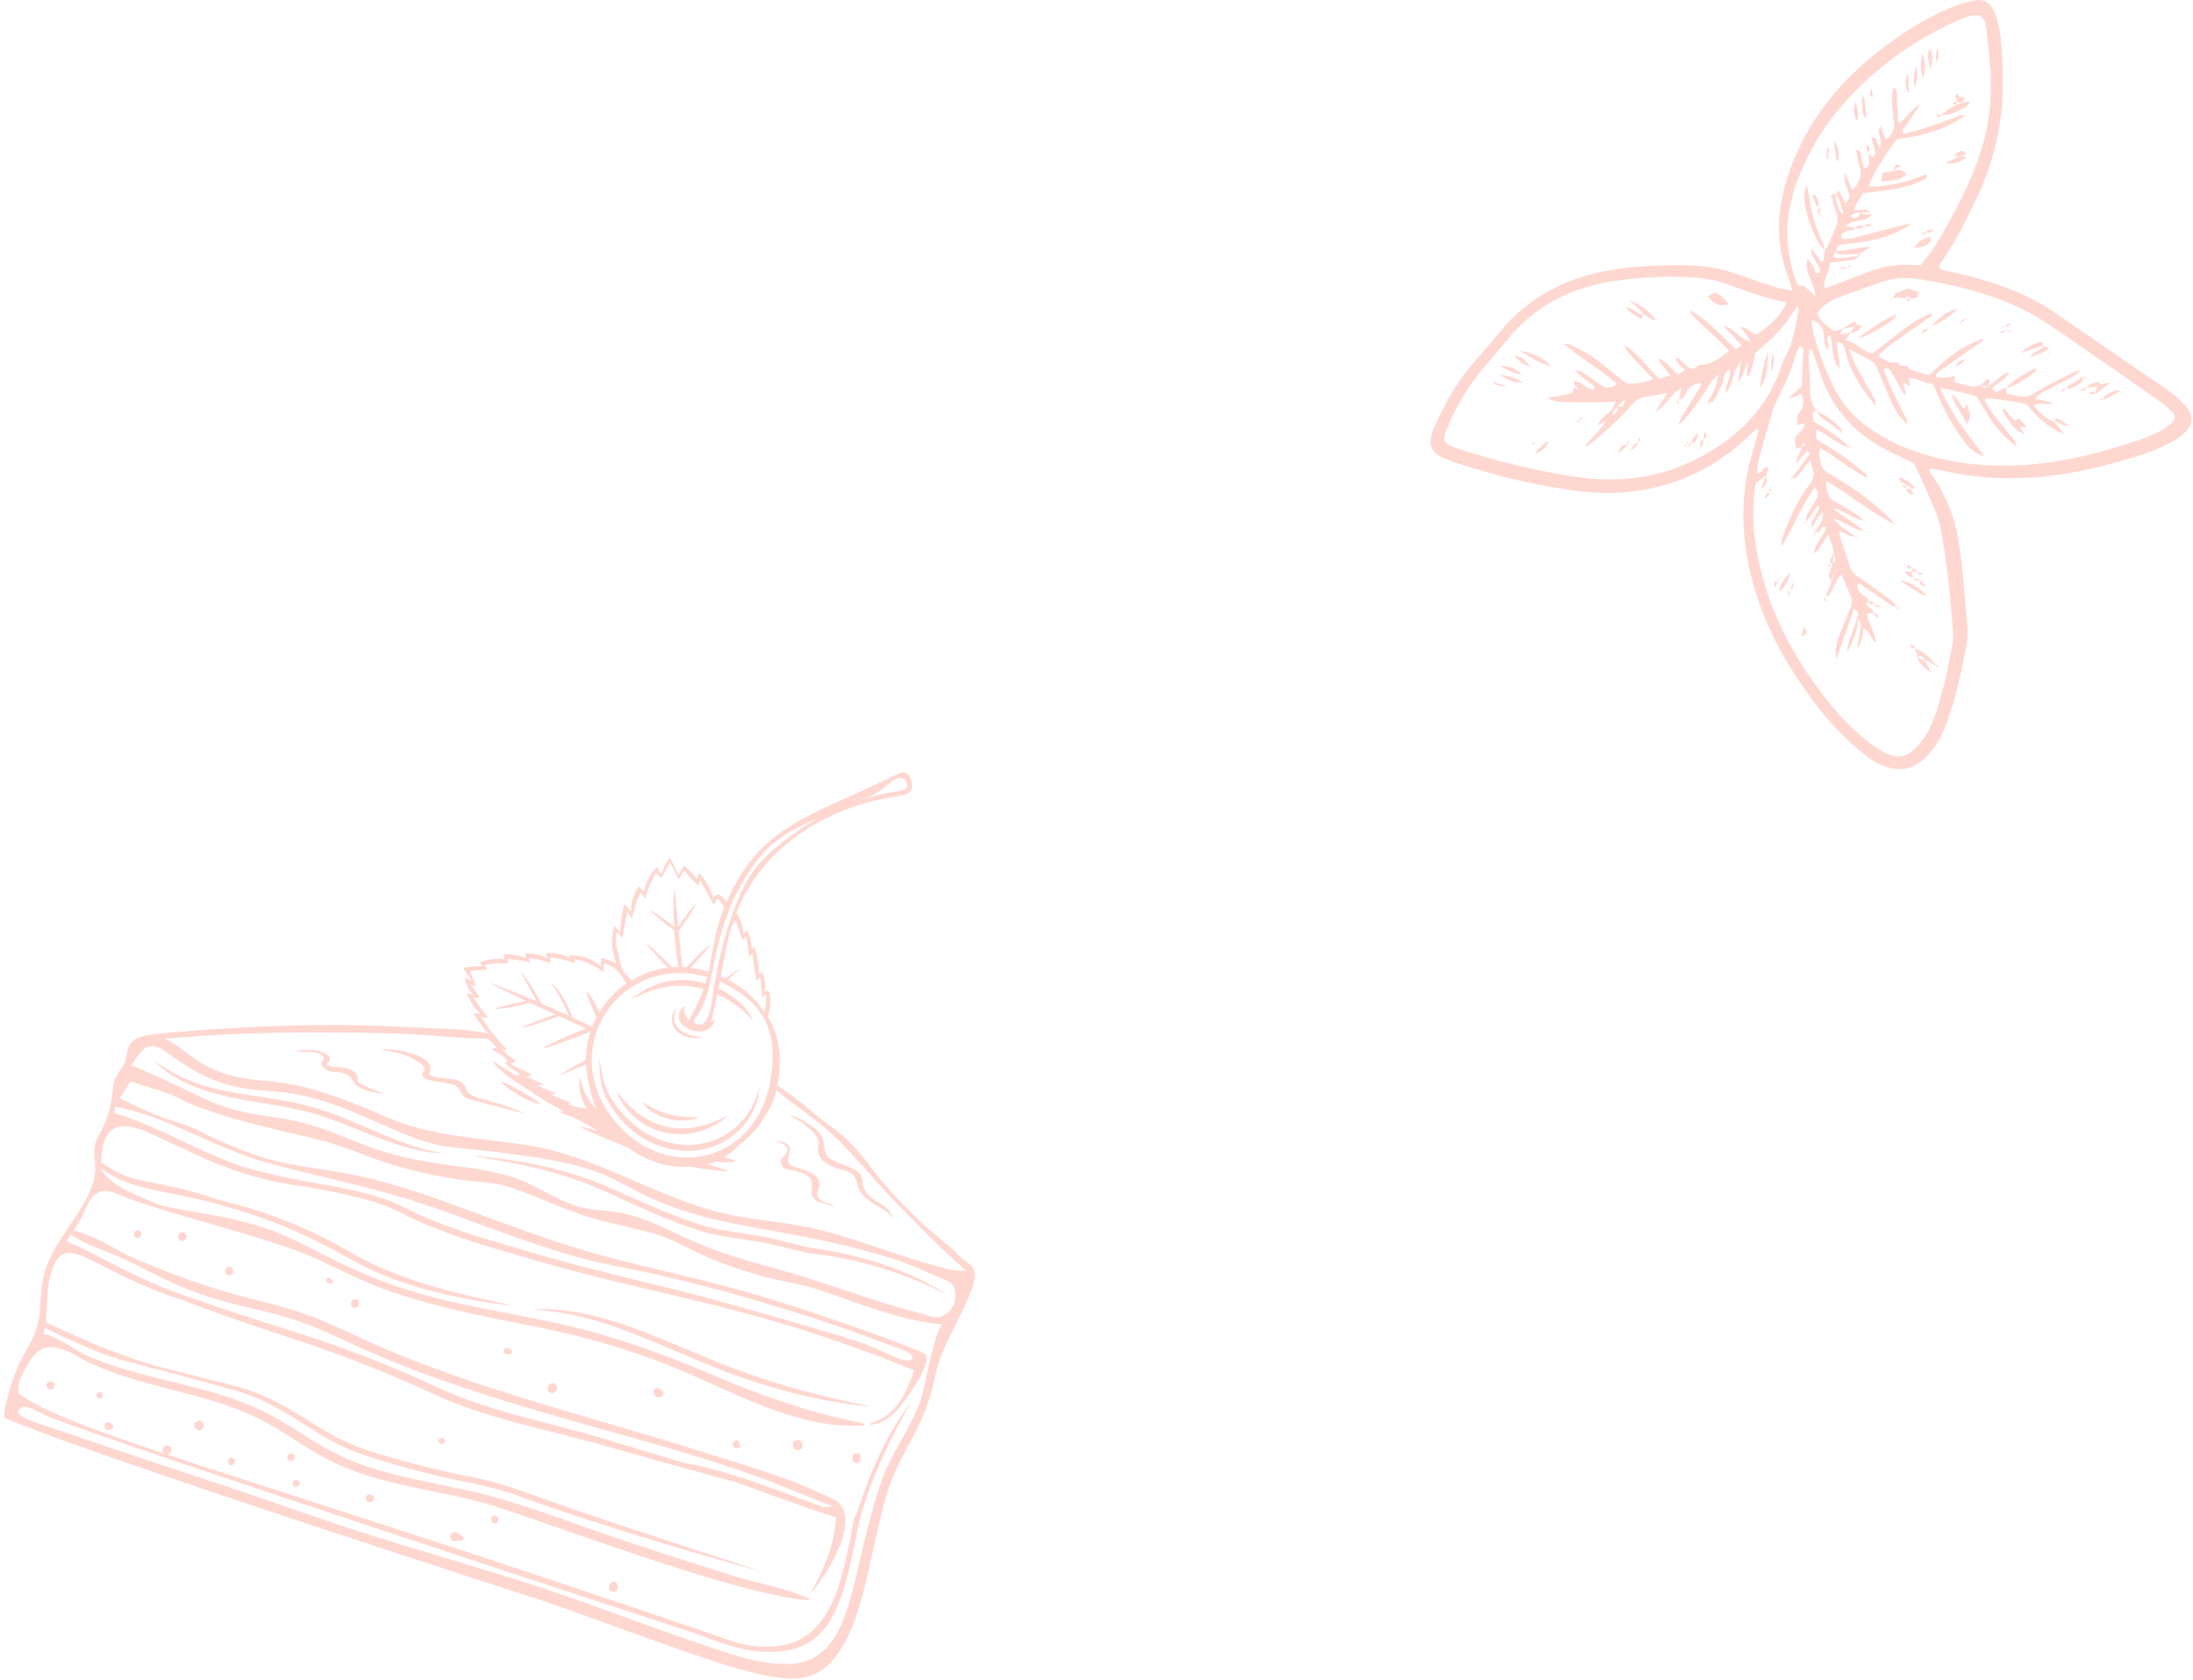 <svg width="466" height="357" viewBox="0 0 466 357" fill="none" xmlns="http://www.w3.org/2000/svg">
<path d="M373.19 91.144C372.838 91.477 372.486 91.792 372.134 92.144C364.482 99.666 355.33 103.872 344.639 104.632C340.859 104.91 337.042 104.613 333.281 104.058C325.055 102.835 317.014 100.871 309.139 98.24C308.102 97.888 307.046 97.517 306.101 96.998C304.211 95.961 303.674 94.553 304.174 92.459C304.285 91.977 304.452 91.496 304.656 91.051C306.897 85.9 309.621 81.046 313.345 76.803C315.254 74.635 317.143 72.43 318.996 70.207C324.758 63.296 332.207 59.35 340.915 57.645C346.825 56.478 352.81 56.274 358.813 56.367C363.056 56.441 367.113 57.404 371.078 58.923C373.042 59.665 375.025 60.35 377.026 60.962C378.156 61.313 379.342 61.462 380.805 61.758C380.602 60.943 380.509 60.387 380.324 59.887C379.342 57.274 378.527 54.625 378.212 51.809C377.73 47.566 378.175 43.416 379.323 39.358C382.732 27.241 390.088 17.884 399.926 10.325C404.299 6.971 408.95 4.025 414.026 1.839C415.749 1.098 417.584 0.523 419.418 0.116C421.456 -0.329 422.883 0.523 423.753 2.432C424.754 4.655 425.069 7.045 425.254 9.435C425.625 13.9 425.717 18.384 425.347 22.887C424.772 29.557 422.975 35.838 420.159 41.841C417.88 46.714 415.453 51.531 412.359 55.959C412.192 56.181 412.155 56.496 412.062 56.774C412.803 57.682 413.878 57.589 414.823 57.793C419.214 58.775 423.55 59.98 427.718 61.666C430.961 62.981 434.036 64.63 436.945 66.631C443.282 70.985 449.618 75.339 455.955 79.693C457.771 80.935 459.661 82.083 461.384 83.417C462.644 84.381 463.829 85.511 464.811 86.734C466.09 88.346 465.96 90.143 464.533 91.625C463.718 92.478 462.736 93.256 461.699 93.793C459.846 94.757 457.937 95.664 455.955 96.331C448.359 98.833 440.614 100.778 432.61 101.408C425.773 101.945 419.047 101.464 412.359 99.926C411.618 99.759 410.839 99.685 410.098 99.574C409.839 100.426 410.45 100.797 410.765 101.26C413.526 105.373 415.36 109.783 416.157 114.748C417.139 120.881 417.509 127.032 418.065 133.184C418.213 134.851 418.01 136.593 417.658 138.242C416.62 143.318 415.583 148.414 413.785 153.305C413.063 155.269 412.229 157.214 410.932 158.882C410.191 159.827 409.413 160.735 408.505 161.531C406.078 163.662 403.28 163.866 400.353 162.773C398.277 161.995 396.517 160.642 394.831 159.215C391.459 156.362 388.495 153.12 385.808 149.618C380.546 142.744 376.211 135.37 373.468 127.125C370.986 119.64 369.893 111.988 370.745 104.113C371.134 100.445 372.116 96.869 373.19 93.33C373.394 92.681 373.543 91.996 373.709 91.347C373.543 91.292 373.376 91.236 373.209 91.181L373.19 91.144ZM389.717 122.011C389.199 122.419 389.069 122.956 389.273 123.568C388.717 122.993 388.439 122.363 388.791 121.548C389.05 120.955 389.199 120.325 389.384 119.714C390.273 119.213 390.088 118.584 389.588 117.917C389.792 116.416 388.995 115.174 388.513 113.507C387.828 114.563 387.327 115.378 386.772 116.138C386.401 116.638 386.253 117.453 385.382 117.398L385.456 117.472C385.678 115.934 386.716 114.804 387.42 113.507C387.698 113.007 388.18 112.58 387.865 111.913C387.012 111.673 387.012 112.562 386.623 112.895C386.216 113.229 385.938 113.118 385.567 112.951L385.623 112.988C386.345 111.784 387.513 110.765 387.401 108.949C386.086 109.801 385.79 111.135 384.993 112.117L385.067 112.191C384.659 111.117 385.419 110.339 385.79 109.468C386.067 108.801 386.864 108.319 386.364 107.263C385.493 108.504 384.678 109.653 383.881 110.802L383.955 110.894C383.622 110.061 383.955 109.338 384.381 108.653C384.937 107.708 385.567 106.8 386.049 105.818C386.382 105.132 386.475 104.354 385.567 103.613C382.825 107.485 381.213 111.802 378.545 116.119C378.638 115.211 378.601 114.804 378.73 114.452C380.138 110.283 381.899 106.281 384.622 102.779C385.289 101.908 385.567 101.075 385.289 100.018C385.123 99.388 384.956 98.759 384.715 97.851C384.27 98.314 383.992 98.555 383.751 98.851C383.084 99.722 382.473 100.63 381.75 101.464C381.584 101.649 381.083 101.538 380.731 101.575C381.954 99.926 383.214 98.295 384.4 96.628C384.604 96.331 384.493 95.85 383.9 95.887C383.233 96.665 382.566 97.443 381.899 98.221C381.825 98.166 381.75 98.11 381.658 98.055C382.084 97.017 382.51 95.979 382.936 94.923C383.14 94.812 383.362 94.719 383.511 94.571C383.566 94.516 383.418 94.275 383.344 94.108C383.233 94.219 383.066 94.33 383.01 94.46C382.955 94.608 382.992 94.812 382.992 94.979C382.529 95.072 382.065 95.183 381.602 95.275L381.676 95.349C381.584 94.682 381.473 94.034 381.38 93.367C381.584 91.996 383.511 91.57 383.418 89.921C382.825 90.069 382.38 90.162 381.917 90.273C381.917 88.383 381.843 88.309 382.621 87.216C383.492 85.993 383.325 84.881 382.751 83.64C381.701 84.245 380.818 84.535 380.101 84.511C381.12 83.621 382.084 82.787 382.862 82.102C382.973 79.49 383.084 77.099 383.177 74.728C383.177 74.265 383.288 73.709 382.417 73.523C382.084 74.283 381.639 75.061 381.417 75.876C380.602 78.859 379.305 81.657 377.915 84.399C377.47 85.289 377.007 86.178 376.729 87.123C375.673 90.643 374.673 94.182 373.709 97.721C373.468 98.629 373.487 99.611 373.394 100.593C374.525 100.556 374.654 99.018 375.821 99.259C375.636 99.87 375.488 100.426 375.321 100.963C374.543 101.556 373.765 102.149 373.098 102.687C371.912 109.394 372.764 115.804 374.413 122.122C376.97 131.961 381.88 140.576 388.068 148.543C390.718 151.952 393.682 155.047 397.092 157.715C398.259 158.622 399.537 159.475 400.871 160.086C403.373 161.253 405.133 160.827 407.115 158.9C408.857 157.177 410.006 155.102 410.858 152.842C412.803 147.691 413.859 142.299 414.841 136.908C415.027 135.926 415.082 134.907 414.99 133.925C414.415 126.773 413.748 119.621 412.414 112.562C412.136 111.098 411.673 109.653 411.117 108.282C409.839 105.243 408.449 102.279 407.115 99.259C406.763 98.481 406.17 98.073 405.392 97.758C403.817 97.128 402.298 96.368 400.797 95.59C394.164 92.088 389.384 86.938 386.938 79.767C386.419 78.267 385.938 76.729 385.382 75.247C385.234 74.858 385.289 74.228 384.53 74.153C384.456 74.858 384.307 75.543 384.326 76.229C384.4 78.415 384.678 80.62 384.622 82.806C384.567 84.585 385.03 86.085 386.105 87.475L386.179 87.419C385.827 87.494 385.363 87.29 385.123 87.883C385.215 88.383 385.326 88.957 385.456 89.587C388.143 91.292 390.903 92.848 393.164 95.164C390.514 94.404 388.439 92.515 386.012 91.236C385.771 93.219 385.752 93.256 387.068 94.015C390.273 95.868 393.275 98.017 396.073 100.426C396.388 100.685 396.962 100.871 396.647 101.519C393.182 99.685 390.236 97.147 386.864 95.238C386.16 96.313 386.772 97.147 386.827 97.999C386.92 99.222 387.531 99.981 388.587 100.556C389.81 101.223 390.959 102.02 392.163 102.742C395.572 104.854 398.666 107.374 401.557 110.135C402.02 110.561 402.372 111.08 402.78 111.561C397.629 108.875 393.164 105.243 388.18 102.223C387.828 103.631 388.383 104.688 388.791 105.799C391.089 107.374 393.738 108.449 396.184 110.654C393.497 110.135 391.811 108.393 389.569 108.004C391.385 109.875 393.997 110.709 395.943 112.84C393.571 112.488 392.126 110.783 389.44 110.19C390.44 111.117 390.903 111.636 391.441 112.025C392.404 112.729 393.405 113.377 394.387 114.044L394.479 113.97C393.997 113.933 393.497 114.007 393.071 113.859C392.367 113.599 391.83 112.951 390.736 112.951C391.385 115.489 392.256 117.787 393.015 120.121C393.386 121.307 394.072 122.104 395.165 122.789C397.592 124.327 399.889 126.087 402.187 127.81C402.539 128.07 402.724 128.57 402.983 128.978L403.039 128.922C402.02 128.996 401.409 128.218 400.686 127.755C399 126.68 397.388 125.494 395.739 124.364C395.443 124.16 395.146 123.808 394.701 124.105C394.868 125.846 395.054 125.717 395.739 126.347C396.221 126.791 397.055 126.903 397.073 127.792L397.129 127.736C396.851 127.959 396.425 128.125 396.74 128.607C397.11 129.219 398.148 129.311 398.037 130.312L398.092 130.256C397.722 130.275 397.332 130.312 396.74 130.349C396.962 132.517 398.463 134.277 398.629 136.556C397.425 135.648 397.314 134.147 396.036 133.387C395.869 134.388 395.813 135.185 395.591 135.926C395.387 136.648 395.016 137.315 394.72 138.001C394.794 136.482 394.998 135.018 395.368 133.61C395.646 132.554 395.091 131.924 394.498 131.257H394.535C395.294 130.441 394.757 129.997 393.979 129.348C392.663 133.109 391.441 136.63 390.199 140.15C390.014 138.538 390.032 137 390.625 135.537C391.478 133.424 392.311 131.312 393.182 129.219C393.516 128.459 393.682 127.736 393.349 126.921C392.7 125.383 392.052 123.827 391.311 122.048C390.903 122.586 390.588 122.919 390.366 123.327C389.792 124.364 389.273 125.439 388.68 126.458C388.606 126.606 388.18 126.532 387.902 126.569L387.976 126.625C388.402 125.587 388.828 124.531 389.236 123.475L389.699 121.919C390.144 121.733 390.317 121.406 390.218 120.937C390.051 121.326 389.903 121.659 389.773 122.011H389.717ZM343.712 86.4C343.435 86.715 343.138 87.03 342.86 87.345C342.768 87.253 342.675 87.141 342.582 87.049C342.823 86.549 343.045 86.048 343.379 85.326C341.526 85.4 339.951 85.493 338.358 85.511C336.764 85.511 335.171 85.437 333.559 85.437C330.687 85.437 330.484 85.418 328.872 84.566C330.743 84.196 332.373 83.881 333.93 83.566C334.078 83.139 334.56 82.361 334.819 82.102C334.819 82.269 334.782 82.491 334.875 82.584C334.967 82.676 335.19 82.658 335.356 82.676C335.245 82.51 335.153 82.343 335.004 82.195C334.949 82.139 334.819 82.176 334.726 82.157C334.634 81.787 334.541 81.416 334.411 80.99C335.912 80.99 336.746 82.213 337.932 82.658C338.284 82.787 338.728 82.917 338.858 82.176C337.728 80.935 335.894 80.416 334.708 78.582C335.393 78.785 335.801 78.804 336.097 78.989C337.432 79.86 338.766 80.749 340.025 81.713C341.23 82.639 342.323 82.51 343.638 81.639C340.081 78.341 335.857 76.21 332.355 73.079C332.892 73.042 333.374 73.116 333.8 73.301C336.079 74.339 338.247 75.562 340.192 77.155C341.674 78.341 343.12 79.564 344.62 80.731C345.084 81.083 345.658 81.528 346.158 81.528C347.807 81.509 349.475 81.342 351.29 80.508C350.031 79.193 348.919 78.063 347.844 76.914C346.788 75.802 345.658 74.746 345.084 73.264C348.085 75.098 350.068 78.007 352.569 80.508C353.347 80.268 354.051 80.045 354.978 79.749C354.385 79.026 353.921 78.507 353.514 77.952C353.162 77.47 352.606 77.062 352.513 76.21C354.422 76.821 355.144 78.545 356.589 79.526C357.034 79.267 357.423 79.045 358.127 78.637C357.59 78.155 357.164 77.859 356.849 77.47C356.534 77.099 355.997 76.747 356.293 75.784C357.405 76.821 358.331 77.692 358.85 78.156C360.369 78.897 360.48 77.322 361.703 77.47C363.222 77.637 365.983 75.839 367.41 74.524C366.947 74.024 366.483 73.505 366.002 73.023C365.576 72.597 365.149 72.189 364.705 71.782C364.186 71.3 363.686 70.837 363.167 70.355C362.648 69.892 362.129 69.429 361.611 68.947C361.166 68.54 360.721 68.15 360.314 67.706C359.906 67.261 359.295 66.927 359.109 65.927C363.148 68.076 365.742 71.43 368.855 74.191C369.3 73.894 369.615 73.69 370.096 73.375C368.855 72.06 367.688 70.818 366.261 69.299C368.744 69.688 369.522 72.208 372.097 72.56C371.56 71.8 371.301 71.43 371.023 71.041C370.689 70.578 370.337 70.133 369.837 69.447C371.449 69.484 372.005 70.93 373.209 71.078C376.488 69.003 378.656 66.705 379.583 64.241C375.025 63.444 370.763 61.684 366.446 60.202C364.575 59.553 362.574 59.183 360.591 59.016C354.496 58.534 348.419 58.849 342.397 59.813C333.467 61.258 325.944 65.167 320.219 72.301C318.774 74.098 317.255 75.802 315.754 77.544C312.474 81.342 309.825 85.53 307.861 90.18C306.471 93.478 305.971 94.108 310.14 95.442C317.959 97.943 325.889 99.926 333.985 101.204C338.024 101.834 342.119 102.075 346.232 101.686C353.254 101.019 359.609 98.536 365.427 94.627C371.375 90.625 375.84 85.363 378.286 78.526C378.656 77.488 379.027 76.451 379.527 75.487C381.102 72.412 381.584 69.04 382.232 65.723C382.251 65.575 382.121 65.408 381.954 65.019C381.046 66.335 380.268 67.576 379.379 68.706C378.452 69.874 377.433 70.985 376.359 72.023C375.303 73.06 374.135 73.987 372.913 75.08C372.838 75.543 372.783 76.136 372.653 76.729C372.505 77.414 372.338 78.081 372.116 78.748C371.968 79.193 371.708 79.619 371.504 80.045L371.152 79.934L371.467 76.766C370.689 78.285 370.485 79.971 369.226 81.268C369.448 79.953 369.67 78.637 370.004 76.692C367.984 78.897 368.41 81.565 366.798 83.362C366.409 81.62 368.151 80.323 367.465 78.6C365.909 79.23 366.446 80.861 365.816 81.917C365.131 83.103 364.853 84.529 363.76 85.493C363.445 85.418 363.167 85.344 362.87 85.27C364.149 83.732 364.723 81.917 365.186 79.526C363.019 81.287 362.333 83.529 360.962 85.252C359.572 86.993 358.405 88.92 356.626 90.365C356.886 89.513 357.275 88.753 357.683 88.012C358.072 87.327 358.498 86.66 358.924 85.993C359.387 85.233 359.924 84.511 360.314 83.714C360.684 82.973 361.462 82.398 361.462 81.416C360.017 81.453 359.128 82.046 358.461 83.158C358.035 83.862 357.775 84.826 356.719 84.937L356.775 84.992C356.923 84.27 357.071 83.529 357.312 82.361C354.922 83.899 353.921 86.326 351.698 87.512C352.513 86.271 353.329 85.029 354.348 83.492C352.532 83.825 351.087 84.103 349.623 84.344C348.493 84.529 347.622 85.048 346.844 85.919C344.12 88.976 341.137 91.792 337.913 94.312C337.672 94.497 337.524 95.09 336.913 94.571C338.006 93.404 339.099 92.255 340.137 91.069C340.581 90.569 340.896 89.939 341.267 89.365C341.693 89.031 342.119 88.698 342.545 88.364C343.138 87.79 344.194 87.438 343.601 86.271C344.806 86.623 345.047 86.456 345.287 84.918C344.657 85.474 344.157 85.9 343.675 86.363L343.712 86.4ZM421.122 82.009C421.567 82.732 422.049 82.232 422.531 82.065H422.568C423.253 81.528 423.92 80.953 424.643 80.434C425.31 79.953 425.847 79.193 427.014 79.138C426.088 80.768 424.383 81.305 423.383 82.472C423.624 83.158 424.05 83.288 424.587 83.158C425.236 83.01 425.643 82.176 426.44 82.51H426.421C426.384 82.843 426.347 83.214 426.31 83.621C427.274 83.825 428.145 83.955 429.015 84.177C430.368 84.529 431.405 84.103 432.591 83.38C435.204 81.768 438.001 80.434 440.725 79.008C441.114 78.804 441.596 78.767 442.04 78.656C441.225 79.786 440.095 80.305 439.002 80.842C437.927 81.361 436.834 81.861 435.797 82.454C434.722 83.065 433.425 83.38 432.499 84.714C433.295 84.9 433.851 85.011 434.407 85.141C434.926 85.252 435.445 85.381 436.167 85.548C434.815 86.4 433.406 85.141 432.147 86.252C433.536 87.66 434.759 89.068 436.612 89.698L436.519 89.587C437.205 90.458 437.89 91.329 438.576 92.2C435.185 90.903 432.758 88.475 430.59 85.826C429.219 85.585 427.959 85.344 426.662 85.141C425.18 84.918 423.698 84.77 422.216 84.585C422.123 84.585 422.012 84.603 421.956 84.659C421.882 84.714 421.864 84.826 421.752 85.066C422.03 85.585 422.345 86.178 422.716 86.752C423.031 87.271 423.383 87.753 423.735 88.235C424.161 88.79 424.606 89.328 425.05 89.865C425.495 90.402 425.94 90.958 426.366 91.496C426.736 91.959 427.144 92.422 427.496 92.904C427.867 93.404 428.404 93.83 428.571 94.868C424.457 92.014 422.253 88.142 420.122 84.27C417.621 83.417 415.119 83.028 412.247 82.398C413.507 85.363 414.934 87.753 416.509 90.032C418.065 92.292 419.77 94.442 421.697 96.998C419.362 96.239 418.102 94.886 417.028 93.348C414.897 90.31 413.063 87.105 411.655 83.677C411.395 83.047 411.099 82.417 410.728 81.602C409.005 81.583 407.56 80.305 405.652 80.397C405.744 81.064 405.818 81.509 405.892 82.083C405.411 81.805 405.003 81.583 404.614 81.361C404.114 82.176 405.429 82.88 404.651 83.918C403.947 82.658 403.336 81.528 402.687 80.397C402.354 79.786 402.039 79.156 401.594 78.637C401.297 78.267 400.816 77.989 400.241 78.563C400.519 79.249 400.797 79.99 401.094 80.712C401.446 81.546 401.798 82.361 402.168 83.177C402.502 83.899 402.854 84.622 403.206 85.344C403.613 86.141 404.077 86.919 404.447 87.734C404.744 88.401 405.337 88.976 405.207 90.088C403.521 88.624 402.613 86.975 401.835 85.252C400.853 83.065 400 80.823 399.037 78.637C398.759 78.007 398.5 77.229 397.981 76.895C396.499 75.951 394.905 75.191 392.867 74.116C393.386 75.432 393.664 76.228 394.016 77.007C394.349 77.729 394.739 78.433 395.128 79.138C395.554 79.934 395.998 80.712 396.443 81.49C396.832 82.176 397.314 82.843 397.647 83.566C397.981 84.307 398.741 84.918 398.555 86.234C395.609 82.658 393.201 79.156 392.2 74.858C392.108 74.468 392.033 74.079 391.904 73.709C391.644 73.005 391.126 72.69 390.347 72.671C390.236 74.617 391.089 76.303 390.829 78.285C388.958 76.136 389.717 73.431 388.847 71.133C387.568 72.134 389.162 73.32 388.365 74.302C387.642 73.542 387.624 72.616 387.587 71.671C387.494 69.614 387.124 69.058 385.16 67.928C385.104 68.113 385.011 68.317 385.011 68.502C385.011 68.891 385.067 69.299 385.141 69.688C385.919 73.635 387.383 77.322 389.032 80.972C391.07 85.474 394.109 89.087 398.296 91.699C400.149 92.848 402.076 93.96 404.095 94.794C413.248 98.629 422.827 99.555 432.591 98.592C440.077 97.851 447.302 95.905 454.417 93.534C455.936 93.033 457.4 92.385 458.827 91.681C459.716 91.255 460.55 90.662 461.31 90.032C462.329 89.198 462.421 88.364 461.532 87.475C460.531 86.512 459.457 85.604 458.308 84.807C451.342 79.953 444.375 75.117 437.371 70.3C434.574 68.373 431.72 66.557 428.608 65.149C422.104 62.184 415.23 60.517 408.208 59.387C405.559 58.961 402.835 58.868 400.204 59.794C396.999 60.925 393.794 62.018 390.625 63.24C388.865 63.926 387.272 64.963 386.16 66.52C387.198 68.539 387.216 68.558 389.829 70.392C390.384 70.207 390.94 70.04 391.515 69.855C391.348 70.225 391.181 70.596 390.959 71.133C391.848 70.948 392.571 70.8 393.275 70.652C392.96 71.115 392.626 71.559 392.163 72.245C394.498 72.708 395.758 74.802 397.944 75.117C399.519 73.876 401.075 72.634 402.65 71.411C404.855 69.688 407.06 67.965 409.672 66.872C409.969 66.742 410.321 66.372 410.561 67.039C407.541 69.151 404.521 71.263 401.52 73.412C400.797 73.931 400.167 74.58 399.482 75.172C399.408 75.228 399.371 75.339 399.352 75.432C399.352 75.525 399.352 75.636 399.389 75.914C400 76.21 400.742 76.488 401.39 76.895C402.076 77.34 403.187 76.618 403.484 77.285C403.947 78.359 405.374 77.025 405.54 78.304C406.281 78.563 407.023 78.859 407.782 79.1C408.523 79.341 409.302 79.508 410.024 79.712C413.304 76.284 416.879 73.561 421.308 71.967C421.345 72.227 421.4 72.375 421.363 72.393C420.233 73.19 419.084 73.968 417.954 74.765C415.99 76.136 414.026 77.507 412.081 78.897C411.692 79.174 411.247 79.508 411.525 80.119C412.933 80.416 414.23 80.299 415.416 79.767L415.268 81.213C416.435 81.49 417.528 81.676 418.566 82.046C419.418 82.343 420.122 81.972 420.9 81.88L421.104 82.083L421.122 82.009ZM395.406 45.194C396.147 45.62 396.925 45.713 397.74 45.38C397.518 45.972 397.092 46.398 396.499 46.547C395.443 46.806 394.368 46.973 393.33 47.251C393.034 47.325 392.793 47.64 392.237 48.066C393.164 48.214 393.72 48.325 394.294 48.418L394.257 48.362C393.942 49.289 393.052 48.77 392.478 49.048C391.848 49.363 391.163 49.604 391.292 50.623C392.237 50.956 393.201 50.734 394.146 50.493C397.592 49.604 401.038 48.677 404.484 47.788C405.059 47.64 405.652 47.584 406.226 47.473C403.521 49.363 400.575 50.512 397.444 51.123C395.498 51.494 393.534 51.716 391.57 51.92C390.588 52.031 390.162 52.494 390.218 53.458C389.68 53.699 389.495 54.088 389.717 54.773C390.755 54.884 391.811 54.829 392.886 54.588C393.553 54.44 394.257 54.532 394.942 54.495C394.22 55.329 393.201 55.329 392.237 55.422C391.163 55.551 390.088 55.681 388.884 55.829C388.754 57.756 387.401 59.22 387.698 61.239C388.161 61.11 388.55 61.017 388.902 60.869C391.607 59.85 394.312 58.794 396.999 57.775C400.112 56.589 403.336 56.033 406.689 56.311C407.171 56.348 407.653 56.274 408.208 56.255C409.264 54.866 410.395 53.587 411.266 52.142C414.323 47.121 417.139 41.952 419.344 36.486C421.511 31.076 422.994 25.517 422.994 19.625C422.994 18.236 423.086 16.828 422.994 15.438C422.771 12.455 422.475 9.491 422.123 6.526C421.975 5.359 421.826 4.136 420.77 3.302C418.862 3.024 417.213 3.803 415.583 4.544C407.301 8.268 399.982 13.4 393.664 19.941C390.107 23.609 387.068 27.685 384.696 32.225C382.047 37.301 380.083 42.6 379.805 48.418C379.62 52.476 380.416 56.348 381.806 60.109C381.917 60.406 382.417 60.813 382.603 60.758C383.362 60.517 383.677 61.017 384.103 61.425C384.493 61.814 384.919 62.129 385.79 62.87C385.493 59.961 383.344 57.997 384.066 55.032C384.659 55.755 385.067 56.163 385.345 56.645C385.586 57.052 385.678 57.534 385.845 57.997C385.79 58.201 385.752 58.423 385.697 58.627C385.715 58.627 385.752 58.627 385.771 58.627C385.734 58.553 385.641 58.442 385.66 58.386C385.715 58.238 385.808 58.108 385.882 57.978C386.568 58.182 386.846 57.701 386.716 57.219C386.531 56.589 386.067 56.052 385.771 55.44C385.4 54.699 384.659 54.106 384.882 52.772C385.734 53.902 386.382 54.773 387.049 55.681C387.29 55.44 387.494 55.329 387.513 55.199C387.624 54.532 387.679 53.847 387.753 53.161L387.679 53.217C388.958 51.901 389.143 50.048 389.977 48.511C390.551 47.436 390.625 46.343 390.181 45.139C389.717 43.879 389.458 42.526 389.088 41.192C389.569 41.248 389.884 41.266 390.218 41.303C389.699 42.545 390.607 43.527 390.811 44.62C390.848 44.805 391.107 44.935 391.7 45.491C391.2 43.675 391.014 42.378 390.144 41.34C390.292 41.099 390.44 40.877 390.699 40.451C391.237 41.452 391.681 42.304 392.145 43.156C392.923 42.489 393.201 41.803 392.793 40.766C392.367 39.654 391.7 38.506 392.071 36.764C392.682 38.209 393.108 39.284 393.571 40.395C395.183 38.821 395.739 37.172 395.072 35.133C394.739 34.114 394.627 33.003 394.424 31.947H394.461C394.924 31.835 395.183 31.984 395.294 32.465C395.554 33.577 395.85 34.689 396.128 35.837C397.036 35.486 397.258 34.911 397.184 34.151C397.129 33.577 397.129 32.984 397.092 32.41L397.017 32.447C397.314 32.762 397.592 33.095 397.999 33.54C398.185 33.133 398.555 32.688 398.481 32.317C398.296 31.261 397.944 30.242 397.647 29.223L397.684 29.242C397.962 29.279 398.389 29.242 398.463 29.371C398.796 29.946 399.037 30.594 399.371 31.372C400.371 29.742 398.5 28.241 399.574 26.74C399.963 27.759 400.315 28.686 400.686 29.668C402.372 28.5 402.78 27.074 402.354 25.351C402.298 25.166 402.242 24.962 402.242 24.758C402.354 22.738 401.649 20.663 402.465 18.532C403.391 19.329 403.002 20.274 403.076 21.126C403.15 21.923 403.169 22.72 403.28 23.516C403.391 24.332 402.965 25.239 403.632 26.166C405.299 24.887 406.244 23.072 408.023 22.145C407.023 23.85 405.874 25.425 404.744 27.037C404.503 27.389 403.984 27.741 404.614 28.463C405.967 28.093 407.393 27.741 408.801 27.296C410.321 26.814 411.803 26.221 413.322 25.74C414.693 25.314 415.935 24.443 417.75 24.369C414.323 27.074 409.728 28.667 403.002 29.612C399.926 33.855 397.851 37.338 397.092 39.525C399.648 39.932 405.096 38.821 409.45 36.986H409.431C409.672 37.616 409.302 37.931 408.838 38.154C406.763 39.173 404.577 39.84 402.316 40.192C400.167 40.525 397.999 40.785 395.85 41.062C395.183 42.156 394.405 43.175 394.016 44.694C394.887 44.62 395.535 44.601 396.184 44.527C396.906 44.453 397.221 45.027 397.629 45.416C396.906 44.805 396.054 45.213 395.276 45.139C394.813 45.231 394.331 45.305 393.868 45.416C393.701 45.454 393.497 45.565 393.423 45.713C393.367 45.843 393.423 46.176 393.516 46.213C394.294 46.528 395.054 46.046 395.294 45.157L395.406 45.194Z" fill="#FFD7D1"/>
<path d="M341.304 89.402C340.804 89.68 340.285 89.958 339.488 90.384C340.211 88.716 341.508 87.975 342.582 87.049C342.675 87.141 342.768 87.253 342.86 87.345C342.768 87.697 342.675 88.049 342.582 88.401C342.156 88.735 341.73 89.068 341.304 89.402V89.402Z" fill="#FFD7D1"/>
<path d="M420.919 81.805C421.401 81.361 421.882 80.898 422.327 80.471C423.198 81.009 422.549 81.546 422.568 82.046H422.531C422.068 82.028 421.586 82.009 421.123 81.991L420.919 81.787V81.805Z" fill="#FFD7D1"/>
<path d="M403.688 123.327C405.93 123.512 407.505 124.827 409.673 126.569C408.617 126.273 408.172 126.254 407.857 126.05C406.449 125.161 405.078 124.235 403.688 123.308V123.327Z" fill="#FFD7D1"/>
<path d="M386.03 87.457C388.198 88.179 389.847 89.643 391.348 91.273C391.422 91.347 391.292 91.625 391.274 91.811V91.866C390.533 91.292 389.754 90.717 389.013 90.106C387.994 89.272 386.623 88.79 386.104 87.401L386.03 87.457Z" fill="#FFD7D1"/>
<path d="M394.443 131.219C394.907 131.96 394.814 132.757 394.61 133.517C394.166 135.11 393.665 136.666 392.479 138.519C392.702 135.629 394.184 133.609 394.499 131.275L394.443 131.238V131.219Z" fill="#FFD7D1"/>
<path d="M406.874 137.797C408.727 138.408 410.098 139.65 411.21 141.206C411.247 141.262 411.173 141.391 411.135 141.484L411.21 141.41C410.431 141.15 409.968 140.205 409.005 140.354L409.097 140.483C408.56 139.298 408.19 139.131 407.245 139.668C407.726 138.946 406.93 138.408 406.948 137.741L406.893 137.797H406.874Z" fill="#FFD7D1"/>
<path d="M380.361 121.789C379.99 123.215 379.564 124.568 377.971 125.791C378.508 123.901 379.194 122.678 380.361 121.789Z" fill="#FFD7D1"/>
<path d="M403.874 102.501C403.763 102.168 403.652 101.834 403.522 101.519C403.689 101.501 403.893 101.39 404.004 101.445C405.042 102.075 406.153 102.594 406.969 103.724C406.598 103.78 406.357 103.835 406.098 103.873L406.209 103.984C406.098 103.261 405.505 103.261 404.968 103.168L405.042 103.261C405.005 102.483 404.356 102.613 403.874 102.501Z" fill="#FFD7D1"/>
<path d="M408.986 140.354C409.412 141.095 409.819 141.836 410.412 142.874C408.763 142.022 407.948 140.817 407.207 139.52C407.837 139.835 408.448 140.169 409.078 140.484L408.986 140.354V140.354Z" fill="#FFD7D1"/>
<path d="M375.302 100.982C375.432 102.001 375.617 103.038 374.246 103.835C374.654 102.742 374.969 101.853 375.284 100.963L375.302 100.982Z" fill="#FFD7D1"/>
<path d="M383.881 134.425C383.529 134.74 383.158 135.036 382.843 135.314C382.782 134.721 382.998 134.005 383.492 133.165C383.677 133.702 383.807 134.073 383.936 134.443H383.881V134.425Z" fill="#FFD7D1"/>
<path d="M406.634 122.66C405.763 122.734 405.3 122.141 404.707 121.474C405.281 121.474 405.726 121.474 406.189 121.474L406.097 121.363C406.263 121.807 406.412 122.271 406.578 122.715L406.634 122.66V122.66Z" fill="#FFD7D1"/>
<path d="M406.929 137.741C406.373 137.797 405.984 137.649 405.984 136.945C406.411 137.111 406.985 137.074 406.855 137.797L406.911 137.741H406.929Z" fill="#FFD7D1"/>
<path d="M406.078 103.872C406.227 104.224 406.375 104.576 406.597 105.095C405.634 105.04 405.171 104.595 404.967 103.78L404.911 103.835L406.19 103.984L406.078 103.872V103.872Z" fill="#FFD7D1"/>
<path d="M397.964 130.275C398.612 130.219 399.094 130.386 399.168 131.498C398.649 130.923 398.334 130.571 398.019 130.219L397.964 130.275Z" fill="#FFD7D1"/>
<path d="M408.005 123.197C408.375 123.605 408.727 123.994 409.265 124.605C408.19 124.364 407.653 124.049 408.079 123.141L408.005 123.197V123.197Z" fill="#FFD7D1"/>
<path d="M377.824 123.641C377.583 124.03 377.361 124.438 377.12 124.827C377.12 124.271 376.582 123.326 377.842 123.697L377.805 123.641H377.824Z" fill="#FFD7D1"/>
<path d="M375.914 104.465C375.951 105.206 375.654 105.725 374.932 105.984C375.055 105.342 375.401 104.854 375.969 104.52L375.914 104.465Z" fill="#FFD7D1"/>
<path d="M389.643 117.879C389.588 118.509 389.532 119.139 389.477 119.769C389.254 119.713 389.05 119.676 388.828 119.621L388.884 119.676C388.735 118.898 389.106 118.361 389.643 117.861V117.879Z" fill="#FFD7D1"/>
<path d="M387.865 126.532C387.902 126.921 387.939 127.329 388.013 127.977C387.346 127.292 387.791 126.977 387.957 126.606L387.883 126.532H387.865Z" fill="#FFD7D1"/>
<path d="M381.009 123.568C381.064 124.253 381.398 125.068 380.249 125.198L380.323 125.272C380.583 124.735 380.842 124.179 381.101 123.642L381.027 123.549L381.009 123.568Z" fill="#FFD7D1"/>
<path d="M380.251 125.198C380.251 125.624 380.232 126.032 380.214 126.736C379.658 125.939 379.955 125.606 380.325 125.272L380.251 125.18V125.198Z" fill="#FFD7D1"/>
<path d="M411.135 141.484C411.283 141.41 411.431 141.299 411.598 141.317C411.672 141.317 411.746 141.521 411.82 141.651C411.746 141.669 411.654 141.743 411.616 141.725C411.468 141.632 411.357 141.521 411.227 141.428L411.153 141.521L411.135 141.484Z" fill="#FFD7D1"/>
<path d="M408.58 122.252C408.728 122.345 408.876 122.437 409.025 122.511C408.895 122.4 408.784 122.289 408.654 122.178L408.562 122.252H408.58Z" fill="#FFD7D1"/>
<path d="M408.672 122.178C408.153 122.123 407.579 122.215 407.393 121.511L407.319 121.585C407.875 121.567 408.32 121.715 408.579 122.252L408.672 122.178Z" fill="#FFD7D1"/>
<path d="M408.06 123.123C407.43 123.456 406.893 123.493 406.634 122.66L406.578 122.715C407.041 122.882 407.505 123.049 407.986 123.197L408.06 123.123V123.123Z" fill="#FFD7D1"/>
<path d="M407.393 121.511C406.967 121.455 406.54 121.418 406.114 121.363L406.207 121.474C406.207 121.252 406.244 121.029 406.262 120.807L406.188 120.862C406.726 120.862 407.263 120.825 407.337 121.567L407.411 121.492L407.393 121.511Z" fill="#FFD7D1"/>
<path d="M405.021 120.177C405.559 120.14 406.115 120.103 406.17 120.862L406.244 120.807C405.744 120.77 405.244 120.732 405.114 120.103L405.04 120.177H405.021Z" fill="#FFD7D1"/>
<path d="M405.096 120.121C404.929 120.066 404.744 120.028 404.577 119.973C404.503 119.936 404.466 119.843 404.41 119.788C404.484 119.732 404.614 119.639 404.632 119.658C404.762 119.825 404.892 120.01 405.022 120.195L405.096 120.121V120.121Z" fill="#FFD7D1"/>
<path d="M402.929 128.978C402.929 128.978 403.133 128.922 403.188 128.959C403.336 129.052 403.466 129.181 403.614 129.292C403.54 129.348 403.466 129.404 403.392 129.459C403.262 129.292 403.114 129.107 402.984 128.94L402.929 128.996V128.978Z" fill="#FFD7D1"/>
<path d="M403.799 103.057C404.206 103.112 404.614 103.187 405.04 103.242L404.966 103.149C404.966 103.372 404.929 103.594 404.929 103.816L404.985 103.761C404.596 103.52 404.206 103.279 403.817 103.038L403.799 103.057Z" fill="#FFD7D1"/>
<path d="M399.63 128.941C399.685 129.108 399.741 129.256 399.797 129.423C399.797 129.46 399.741 129.497 399.704 129.534C399.704 129.311 399.704 129.108 399.704 128.885L399.648 128.941H399.63Z" fill="#FFD7D1"/>
<path d="M399.703 128.885C398.666 129.163 398.499 129.089 398.406 128.274L398.332 128.348C398.758 128.552 399.184 128.755 399.629 128.959L399.703 128.904V128.885Z" fill="#FFD7D1"/>
<path d="M398.406 128.274C397.795 128.496 397.276 128.514 397.072 127.718L397.017 127.773C397.591 127.625 397.999 127.885 398.332 128.348L398.406 128.274V128.274Z" fill="#FFD7D1"/>
<path d="M394.351 114.063C394.517 114.248 394.666 114.433 394.832 114.619C394.74 114.619 394.591 114.656 394.573 114.656C394.517 114.433 394.48 114.229 394.443 114.007L394.369 114.081L394.351 114.063Z" fill="#FFD7D1"/>
<path d="M388.828 119.621C388.81 119.807 388.828 120.01 388.754 120.177C388.717 120.27 388.532 120.307 388.421 120.363C388.402 120.27 388.31 120.14 388.347 120.122C388.513 119.955 388.699 119.825 388.884 119.677L388.828 119.621V119.621Z" fill="#FFD7D1"/>
<path d="M383.918 134.462C383.918 134.462 383.751 134.61 383.77 134.666C383.807 134.814 383.9 134.944 383.974 135.092C383.974 135.018 384.011 134.944 383.992 134.888C383.955 134.74 383.918 134.592 383.881 134.444L383.937 134.462H383.918Z" fill="#FFD7D1"/>
<path d="M385.531 112.951C385.624 113.118 385.753 113.285 385.772 113.47C385.772 113.581 385.587 113.711 385.494 113.822C385.494 113.748 385.42 113.655 385.439 113.581C385.476 113.396 385.55 113.211 385.587 113.007L385.531 112.951Z" fill="#FFD7D1"/>
<path d="M385.364 117.379C385.271 117.583 385.178 117.787 385.086 117.99C385.049 117.916 384.993 117.787 385.011 117.768C385.141 117.657 385.289 117.564 385.438 117.453L385.364 117.379V117.379Z" fill="#FFD7D1"/>
<path d="M384.956 112.099C384.771 112.173 384.586 112.247 384.4 112.321C384.437 112.247 384.456 112.117 384.493 112.099C384.66 112.099 384.845 112.117 385.03 112.154L384.956 112.099Z" fill="#FFD7D1"/>
<path d="M383.826 110.783L383.308 111.284L383.252 111.043C383.456 110.969 383.678 110.932 383.882 110.876L383.808 110.783H383.826Z" fill="#FFD7D1"/>
<path d="M391.274 91.811L391.682 91.866C391.682 91.866 391.571 91.737 391.515 91.737C391.441 91.737 391.367 91.811 391.293 91.866V91.811H391.274Z" fill="#FFD7D1"/>
<path d="M381.565 95.257C381.491 95.46 381.398 95.664 381.324 95.85C381.287 95.775 381.213 95.664 381.231 95.646C381.361 95.534 381.491 95.442 381.639 95.331L381.565 95.257V95.257Z" fill="#FFD7D1"/>
<path d="M380.695 101.538C380.75 101.705 380.806 101.871 380.843 102.038C380.861 102.131 380.843 102.223 380.843 102.316C380.787 102.223 380.676 102.149 380.658 102.057C380.639 101.89 380.658 101.723 380.658 101.556L380.695 101.538Z" fill="#FFD7D1"/>
<path d="M377.86 123.715C377.823 123.549 377.73 123.382 377.749 123.215C377.749 123.104 377.915 123.011 377.989 122.919C377.989 122.993 377.989 123.085 377.989 123.16C377.934 123.326 377.86 123.475 377.804 123.66L377.86 123.734V123.715Z" fill="#FFD7D1"/>
<path d="M375.988 104.521C375.988 104.354 375.97 104.169 375.988 104.002C375.988 103.928 376.099 103.872 376.173 103.798C376.248 103.946 376.396 104.15 376.359 104.206C376.285 104.335 376.081 104.372 375.933 104.447L375.988 104.502V104.521Z" fill="#FFD7D1"/>
<path d="M381.084 123.642C381.251 123.512 381.436 123.382 381.603 123.253C381.603 123.345 381.603 123.494 381.547 123.512C381.362 123.549 381.176 123.549 380.991 123.568L381.065 123.642H381.084Z" fill="#FFD7D1"/>
<path d="M375.562 74.728C375.766 77.322 375.599 79.916 374.062 82.565C374.117 79.656 374.914 77.229 375.562 74.728Z" fill="#FFD7D1"/>
<path d="M362.814 63.018C363.37 62.722 363.926 62.407 364.519 62.092C365.557 62.796 366.594 63.519 367.28 64.667C365.242 65.056 364.945 64.964 362.814 63.018V63.018Z" fill="#FFD7D1"/>
<path d="M349.142 66.761C348.864 66.39 348.623 65.964 348.289 65.631C347.715 65.093 347.066 64.63 346.474 64.13C346.437 64.093 346.455 63.982 346.437 63.907C349.03 65.019 349.994 65.723 351.773 67.817C351.402 68.225 351.124 67.928 350.809 67.706C350.235 67.335 349.66 67.002 349.086 66.65L349.16 66.742L349.142 66.761Z" fill="#FFD7D1"/>
<path d="M329.65 77.877C327.131 77.229 325.352 75.895 322.925 74.505C326.223 75.172 327.612 75.895 329.65 77.877V77.877Z" fill="#FFD7D1"/>
<path d="M318.477 79.527C320.218 79.86 321.96 80.101 323.553 81.231C321.849 81.324 321.145 81.102 318.477 79.527Z" fill="#FFD7D1"/>
<path d="M323.388 79.527C321.72 79.434 320.386 78.693 318.645 77.748C320.886 77.582 322.183 78.526 323.388 79.527Z" fill="#FFD7D1"/>
<path d="M325.147 77.878C323.628 77.544 322.739 76.581 321.683 75.525C323.628 75.951 323.758 76.062 325.147 77.878V77.878Z" fill="#FFD7D1"/>
<path d="M349.05 66.668C348.976 67.001 348.92 67.335 348.809 67.835C348.197 67.465 347.604 67.15 347.049 66.779C346.474 66.409 345.955 65.964 345.548 65.26C345.955 65.408 346.363 65.556 346.771 65.686C347.586 65.964 348.086 66.946 349.124 66.742L349.05 66.649V66.668Z" fill="#FFD7D1"/>
<path d="M317.014 81.064C318.014 81.379 319.015 81.694 320.182 82.046C319.021 82.219 317.965 81.892 317.014 81.064Z" fill="#FFD7D1"/>
<path d="M376.359 79.044C376.304 77.692 376.285 76.395 376.804 75.172C377.063 76.525 376.878 77.84 376.359 79.044Z" fill="#FFD7D1"/>
<path d="M329.038 93.589C328.723 95.109 327.723 95.739 326.314 96.387C326.629 95.405 327.278 95.109 327.704 94.664C328.112 94.256 328.593 93.941 329.038 93.589Z" fill="#FFD7D1"/>
<path d="M359.388 94.256C359.554 93.404 359.888 92.644 360.907 91.959C360.555 93.07 360.573 94.052 359.313 94.182L359.388 94.256Z" fill="#FFD7D1"/>
<path d="M334.598 90.013C335.32 89.365 335.765 88.976 336.339 88.457C336.055 89.136 335.475 89.655 334.598 90.013Z" fill="#FFD7D1"/>
<path d="M345.918 94.46C345.307 95.071 344.677 95.683 343.954 96.387C344.288 94.719 344.584 94.46 345.955 94.497L345.9 94.46H345.918Z" fill="#FFD7D1"/>
<path d="M348.049 93.756C348.067 94.831 347.233 95.22 346.492 95.72C346.764 94.991 347.301 94.355 348.104 93.811L348.049 93.756V93.756Z" fill="#FFD7D1"/>
<path d="M361.963 93.348C362.055 92.774 362.148 92.2 362.259 91.644C362.778 92.366 362.852 92.978 361.926 93.311L361.981 93.367L361.963 93.348Z" fill="#FFD7D1"/>
<path d="M325.796 94.479C325.704 94.386 325.611 94.293 325.5 94.201C325.648 94.126 325.796 94.034 325.963 93.978C326 93.978 326.093 94.089 326.148 94.145C326.037 94.256 325.908 94.367 325.796 94.479Z" fill="#FFD7D1"/>
<path d="M361.907 93.311C361.981 94.015 362.018 94.719 361.166 95.016L361.24 95.108C361.351 94.478 361.129 93.7 361.963 93.367L361.907 93.311V93.311Z" fill="#FFD7D1"/>
<path d="M345.973 94.497C345.881 94.33 345.751 94.182 345.732 94.015C345.732 93.923 345.899 93.811 346.01 93.7C346.029 93.774 346.084 93.848 346.066 93.922C346.029 94.089 345.955 94.275 345.918 94.46L345.973 94.515V94.497Z" fill="#FFD7D1"/>
<path d="M348.103 93.811C348.103 93.645 348.066 93.46 348.141 93.311C348.196 93.182 348.363 93.07 348.474 92.959C348.474 93.182 348.548 93.422 348.511 93.645C348.511 93.7 348.215 93.719 348.066 93.737L348.122 93.793L348.103 93.811Z" fill="#FFD7D1"/>
<path d="M356.757 84.974C356.72 85.215 356.701 85.474 356.645 85.715C356.645 85.77 356.534 85.826 356.479 85.863C356.405 85.715 356.238 85.492 356.293 85.437C356.423 85.27 356.645 85.159 356.831 85.029L356.775 84.974H356.757Z" fill="#FFD7D1"/>
<path d="M358.277 94.33C358.221 94.497 358.166 94.664 358.091 94.812C358.054 94.886 357.962 94.923 357.906 94.979C357.888 94.831 357.795 94.59 357.869 94.534C357.962 94.442 358.184 94.46 358.332 94.442L358.277 94.349V94.33Z" fill="#FFD7D1"/>
<path d="M358.351 94.423C358.443 94.182 358.517 93.96 358.61 93.7C358.647 93.941 358.665 94.182 358.703 94.404L358.814 94.312C358.628 94.145 358.462 94.145 358.295 94.312L358.351 94.423Z" fill="#FFD7D1"/>
<path d="M359.313 94.164C359.257 94.46 359.183 94.757 359.127 95.053C359.016 94.793 358.924 94.553 358.812 94.293L358.701 94.386C358.924 94.33 359.164 94.293 359.405 94.238L359.331 94.164H359.313Z" fill="#FFD7D1"/>
<path d="M361.166 95.016C361.054 95.22 360.943 95.405 360.832 95.609C360.832 95.535 360.758 95.405 360.776 95.387C360.906 95.275 361.073 95.201 361.221 95.109L361.147 95.016H361.166Z" fill="#FFD7D1"/>
<path d="M362.889 85.307C363.018 85.437 363.185 85.567 363.241 85.734C363.278 85.845 363.167 86.03 363.13 86.16C363.074 86.049 362.981 85.956 362.963 85.826C362.926 85.659 362.926 85.474 362.907 85.289H362.889V85.307Z" fill="#FFD7D1"/>
<path d="M402.187 63.462C402.428 63.073 402.577 62.499 402.91 62.314C403.762 61.869 404.707 61.591 405.504 61.276C406.282 61.554 406.912 61.795 407.542 62.036H407.524C407.616 63.203 407.375 63.425 406.023 63.499L406.078 63.574C405.708 62.888 405.263 62.87 404.763 63.462L404.8 63.37C404.244 63.296 403.688 63.184 403.132 63.184C402.799 63.184 402.484 63.388 402.15 63.499V63.481L402.187 63.462Z" fill="#FFD7D1"/>
<path d="M418.269 87.031C418.813 87.969 418.714 89.001 417.973 90.125C417.065 88.513 416.194 86.975 415.342 85.437C415.12 85.029 415.008 84.585 414.693 83.788C416.342 84.64 416.435 86.215 417.473 86.993C417.732 86.993 418.01 87.031 418.269 87.031V87.031Z" fill="#FFD7D1"/>
<path d="M394.739 72.023C397.407 69.762 399.909 68.206 403.021 66.705C402.725 67.298 402.688 67.557 402.521 67.687C400.539 69.281 396.981 71.3 394.739 72.023V72.023Z" fill="#FFD7D1"/>
<path d="M429.219 90.68C429.534 91.162 429.849 91.662 430.275 92.292C428.478 91.755 426.922 89.976 425.495 86.993C426.032 86.604 426.125 87.197 426.329 87.401C426.681 87.753 426.922 88.198 427.274 88.568C427.533 88.846 427.867 89.069 428.163 89.309C428.515 89.773 428.886 90.217 429.238 90.68H429.219Z" fill="#FFD7D1"/>
<path d="M416.046 65.501C414.508 67.205 412.377 68.632 410.45 69.206C412.284 67.187 413.637 66.297 416.046 65.501Z" fill="#FFD7D1"/>
<path d="M426.439 82.51C426.439 82.417 426.402 82.269 426.439 82.213C428.2 80.49 430.312 79.341 432.498 78.23C432.572 78.508 432.702 78.749 432.665 78.786C430.775 80.323 428.774 81.713 426.402 82.473L426.421 82.491L426.439 82.51Z" fill="#FFD7D1"/>
<path d="M434.13 73.412C432.759 73.875 431.388 74.338 429.405 75.005C431.054 73.431 432.462 72.875 434.019 72.597C434.019 72.93 434.019 73.208 434.019 73.505L434.111 73.412H434.13Z" fill="#FFD7D1"/>
<path d="M434.036 73.505C434.314 73.579 434.573 73.653 434.851 73.746C435.037 73.801 435.203 73.912 435.444 74.024C434.351 74.95 433.054 75.209 431.35 75.951C432.22 74.468 433.814 74.653 434.129 73.412L434.036 73.486V73.505Z" fill="#FFD7D1"/>
<path d="M447.061 84.974C447.116 84.696 447.061 84.251 447.227 84.14C448.265 83.417 449.358 82.787 450.766 82.973C449.525 83.64 448.283 84.288 447.042 84.955L447.079 84.992L447.061 84.974Z" fill="#FFD7D1"/>
<path d="M445.394 83.658C445.153 83.01 445.468 82.509 445.82 82.028C445.987 81.898 446.172 81.768 446.339 81.639C446.95 81.527 447.58 81.416 448.525 81.249C447.265 82.194 446.339 82.917 445.394 83.64V83.658Z" fill="#FFD7D1"/>
<path d="M439.114 82.621C439.299 81.805 440.096 81.713 440.652 81.342C441.3 80.916 441.93 80.49 442.579 80.064C442.523 80.416 442.616 80.953 442.412 81.102C441.412 81.843 440.411 82.621 439.059 82.547L439.114 82.621Z" fill="#FFD7D1"/>
<path d="M436.594 89.661C436.649 89.291 436.742 88.772 437.224 88.994C437.983 89.328 438.65 89.828 439.595 90.402C438.15 90.736 437.539 89.495 436.501 89.55L436.594 89.661Z" fill="#FFD7D1"/>
<path d="M446.338 81.657C446.172 81.787 445.986 81.917 445.82 82.046C445.43 82.12 445.041 82.231 444.652 82.269C444.189 82.306 443.707 82.306 443.226 82.306L443.281 82.38C443.948 81.565 444.912 81.379 445.857 81.138C445.968 81.12 446.172 81.472 446.338 81.657V81.657Z" fill="#FFD7D1"/>
<path d="M394.09 69.336C393.201 69.521 392.33 69.725 391.44 69.91C392.237 69.41 392.997 68.873 393.812 68.447C394.201 68.261 394.516 68.539 394.479 69.021C394.331 69.114 394.183 69.206 394.071 69.336H394.09Z" fill="#FFD7D1"/>
<path d="M394.09 69.336C394.22 69.207 394.35 69.114 394.498 69.021C394.869 69.077 395.239 69.151 395.777 69.225C394.998 70.133 394.294 70.744 393.183 70.689C393.479 70.225 393.776 69.781 394.09 69.318V69.336Z" fill="#FFD7D1"/>
<path d="M418.065 67.558C417.546 67.947 417.027 68.336 416.305 68.855C416.613 68.2 417.2 67.768 418.065 67.558Z" fill="#FFD7D1"/>
<path d="M417.547 76.303C417.139 77.303 416.435 77.414 415.397 77.952C416.064 76.822 416.694 76.562 417.547 76.303Z" fill="#FFD7D1"/>
<path d="M429.219 90.68C428.867 90.217 428.497 89.772 428.145 89.309C428.46 89.198 428.941 88.883 429.089 88.994C429.59 89.402 429.96 89.939 430.646 90.718C429.942 90.718 429.59 90.718 429.238 90.699L429.219 90.68Z" fill="#FFD7D1"/>
<path d="M443.227 82.287C443.189 83.232 442.467 83.047 441.837 82.936C442.319 82.75 442.8 82.565 443.282 82.361L443.227 82.287Z" fill="#FFD7D1"/>
<path d="M426.107 69.985C426.107 70.54 425.711 70.787 424.921 70.726C425.403 70.466 425.773 70.244 426.144 70.04L426.107 69.985Z" fill="#FFD7D1"/>
<path d="M439.058 82.547C438.762 82.787 438.484 83.028 437.983 83.436C438.224 82.491 438.65 82.51 439.132 82.621L439.077 82.547H439.058Z" fill="#FFD7D1"/>
<path d="M408.504 70.929C408.43 70.077 408.819 69.892 409.875 69.892C409.152 70.448 408.819 70.689 408.504 70.929Z" fill="#FFD7D1"/>
<path d="M445.394 83.64C444.894 83.696 444.394 83.733 443.875 83.788C444.32 82.843 444.838 83.158 445.394 83.659V83.64Z" fill="#FFD7D1"/>
<path d="M426.125 70.04L427.385 70.17L427.292 70.485C426.903 70.337 426.514 70.17 426.106 70.003L426.125 70.04V70.04Z" fill="#FFD7D1"/>
<path d="M406.023 63.481C405.874 63.666 405.726 63.87 405.559 64.056C405.319 63.815 405.059 63.574 404.818 63.333L404.763 63.426C405.207 63.463 405.634 63.5 406.078 63.537L406.023 63.463V63.481Z" fill="#FFD7D1"/>
<path d="M435.556 75.154C435.556 75.154 435.575 75.284 435.593 75.339C435.501 75.339 435.427 75.376 435.334 75.395C435.334 75.321 435.315 75.265 435.297 75.191C435.371 75.191 435.464 75.173 435.538 75.154H435.556Z" fill="#FFD7D1"/>
<path d="M427.441 68.91C427.441 68.91 427.497 68.743 427.534 68.669C427.478 68.725 427.441 68.799 427.386 68.836L427.46 68.91H427.441Z" fill="#FFD7D1"/>
<path d="M426.273 69.576C426.236 68.632 426.792 68.706 427.441 68.909C427.441 68.909 427.367 68.835 427.385 68.854C427.015 69.076 426.625 69.299 426.255 69.521L426.292 69.576H426.273Z" fill="#FFD7D1"/>
<path d="M426.236 69.521C425.958 69.521 425.68 69.521 425.402 69.521V69.336C425.699 69.41 425.977 69.466 426.255 69.558L426.236 69.521V69.521Z" fill="#FFD7D1"/>
<path d="M407.541 62.018C407.708 62.073 407.856 62.147 408.023 62.203C408.115 62.221 408.208 62.203 408.301 62.203C408.189 62.258 408.078 62.351 407.986 62.333C407.819 62.277 407.671 62.147 407.522 62.055L407.541 62.018Z" fill="#FFD7D1"/>
<path d="M402.169 63.481C402.021 63.444 401.872 63.389 401.724 63.37C401.65 63.37 401.557 63.389 401.465 63.407C401.557 63.37 401.669 63.278 401.761 63.296C401.91 63.315 402.058 63.407 402.206 63.463V63.481H402.169Z" fill="#FFD7D1"/>
<path d="M447.044 84.937C446.858 84.937 446.673 84.937 446.488 84.937C446.395 84.937 446.303 84.918 446.21 84.9C446.321 84.807 446.469 84.64 446.562 84.659C446.747 84.696 446.895 84.844 447.081 84.955L447.062 84.937H447.044Z" fill="#FFD7D1"/>
<path d="M442.577 80.064C442.744 80.101 442.911 80.157 443.077 80.194C443.17 80.212 443.263 80.231 443.355 80.249C443.226 80.323 443.059 80.49 442.985 80.453C442.818 80.379 442.707 80.194 442.577 80.064Z" fill="#FFD7D1"/>
<path d="M418.268 87.03C418.009 87.03 417.731 86.993 417.472 86.993C417.583 86.678 417.675 86.363 417.879 85.715C418.083 86.382 418.176 86.715 418.268 87.03Z" fill="#FFD7D1"/>
<path d="M387.791 53.217C385.901 51.456 385.234 49.048 384.382 46.75C383.696 44.879 383.326 42.934 383.474 40.914C383.511 40.544 383.641 40.173 383.863 39.247C384.159 40.507 384.419 41.229 384.493 41.97C384.863 45.472 385.975 48.733 387.457 51.883C387.643 52.29 387.624 52.809 387.698 53.272L387.772 53.235L387.791 53.217Z" fill="#FFD7D1"/>
<path d="M402.334 36.394C403.316 36.004 404.243 35.949 405.113 36.949C403.687 38.728 401.649 38.117 399.796 38.672L400 36.69C400.815 36.579 401.575 36.468 402.353 36.356L402.334 36.375V36.394Z" fill="#FFD7D1"/>
<path d="M410.34 50.345C410.247 50.753 410.284 51.216 410.062 51.475C409.228 52.457 408.005 52.457 406.782 52.717C407.4 51.37 408.586 50.58 410.34 50.345V50.345Z" fill="#FFD7D1"/>
<path d="M394.979 53.995C393.942 54.014 392.904 54.051 391.867 54.051C391.218 54.051 390.514 54.18 390.125 53.439C392.46 53.087 394.776 52.754 397.11 52.402C397.147 52.494 397.184 52.605 397.24 52.698C396.48 53.124 395.739 53.55 394.979 53.995V53.995Z" fill="#FFD7D1"/>
<path d="M412.47 24.387C412.84 24.109 413.174 23.831 413.563 23.572C414.267 23.109 415.008 22.683 415.731 22.256L415.638 22.331C416.101 22.145 416.564 21.96 417.009 21.775L416.898 21.849C417.472 21.738 418.047 21.627 418.64 21.515C417.898 22.701 417.898 22.72 416.935 23.146C415.508 23.757 414.156 24.758 412.451 24.35V24.387H412.47Z" fill="#FFD7D1"/>
<path d="M408.691 16.753C407.932 14.993 408.172 13.27 408.45 11.325C409.21 13.233 409.228 13.956 408.691 16.753Z" fill="#FFD7D1"/>
<path d="M410.135 15.012C410.135 13.53 409.153 12.066 410.043 10.38C411.006 12.029 410.487 13.53 410.135 15.012Z" fill="#FFD7D1"/>
<path d="M405.467 15.438C405.541 16.902 405.597 18.347 405.671 19.811C404.652 18.422 404.744 16.958 405.467 15.438Z" fill="#FFD7D1"/>
<path d="M396.259 24.999C396.129 24.74 395.962 24.499 395.907 24.221C395.814 23.85 395.759 23.461 395.74 23.072C395.703 22.238 395.685 21.405 395.647 20.404C395.944 20.682 396.185 20.812 396.203 20.941C396.37 22.257 396.5 23.591 396.629 24.925C396.5 24.943 396.37 24.962 396.24 24.98L396.259 24.999Z" fill="#FFD7D1"/>
<path d="M389.719 29.908C390.719 31.428 390.793 31.91 390.627 34.355C390.441 34.059 390.219 33.855 390.182 33.633C389.997 32.391 389.848 31.15 389.7 29.908H389.719Z" fill="#FFD7D1"/>
<path d="M406.837 18.458C406.559 16.865 406.726 15.345 407.152 13.863C407.411 15.438 407.578 16.994 406.837 18.458Z" fill="#FFD7D1"/>
<path d="M394.332 21.497C394.665 23.127 395.11 24.294 394.573 25.721C393.887 24.369 393.72 23.183 394.332 21.497Z" fill="#FFD7D1"/>
<path d="M417.806 33.262C416.768 34.559 415.379 34.837 413.304 34.744C414.638 34.077 415.509 33.614 416.379 33.169L416.305 33.225C416.805 33.225 417.287 33.244 417.787 33.262H417.806Z" fill="#FFD7D1"/>
<path d="M411.544 13.4C411.266 12.122 411.377 11.195 411.673 10.139C411.97 11.029 411.926 12.116 411.544 13.4Z" fill="#FFD7D1"/>
<path d="M385.142 41.322C385.382 41.396 385.79 41.396 385.846 41.544C386.161 42.322 386.642 43.101 386.29 44.008L386.364 43.971C386.179 43.786 385.92 43.638 385.827 43.416C385.549 42.73 385.364 42.008 385.123 41.303H385.142V41.322Z" fill="#FFD7D1"/>
<path d="M388.681 31.595L388.459 33.744C388.366 33.744 388.255 33.744 388.162 33.744C388.162 33.022 388.181 32.281 388.199 31.558C388.366 31.558 388.533 31.595 388.681 31.613V31.595Z" fill="#FFD7D1"/>
<path d="M416.38 33.169L415.176 33.04C416.51 32.058 416.51 32.021 417.288 32.132C417.473 32.15 417.603 32.577 417.751 32.817C417.269 32.966 416.788 33.095 416.306 33.244L416.38 33.188V33.169Z" fill="#FFD7D1"/>
<path d="M415.768 21.738C415.786 21.497 415.823 21.256 415.842 21.034C416.008 20.885 416.175 20.756 416.342 20.607C416.527 20.607 416.694 20.607 416.879 20.626C417.62 20.682 417.509 20.978 417.12 21.404C417.009 21.515 416.972 21.719 416.898 21.867L417.009 21.793C416.583 21.756 416.157 21.719 415.712 21.663L415.768 21.738V21.738Z" fill="#FFD7D1"/>
<path d="M409.338 49.437C409.486 48.529 410.394 49.159 410.839 48.492C410.616 49.678 409.912 49.419 409.301 49.363L409.338 49.437V49.437Z" fill="#FFD7D1"/>
<path d="M397.981 20.663C396.906 20.2 397.48 19.44 397.684 18.773C397.795 19.421 397.888 20.051 397.999 20.7L397.981 20.681V20.663Z" fill="#FFD7D1"/>
<path d="M402.353 36.356C402.594 35.652 402.594 34.633 403.891 35.133C403.984 35.671 403.428 35.43 403.224 35.596C402.928 35.856 402.631 36.115 402.335 36.375L402.353 36.356Z" fill="#FFD7D1"/>
<path d="M412.433 24.35C412.118 25.276 411.599 24.646 411.154 24.35C411.58 24.35 412.025 24.387 412.451 24.406L412.433 24.369V24.35Z" fill="#FFD7D1"/>
<path d="M396.312 48.251C396.294 47.733 396.609 47.566 397.035 47.64C397.424 47.696 397.795 47.862 398.165 47.974V47.899C397.517 47.992 396.887 48.085 396.257 48.177L396.312 48.251Z" fill="#FFD7D1"/>
<path d="M397.147 32.466C396.351 32.002 396.758 31.28 396.777 30.65L396.703 30.724C397.462 31.187 397.37 31.817 397.092 32.503L397.166 32.466H397.147Z" fill="#FFD7D1"/>
<path d="M396.258 48.177C395.628 48.585 394.961 48.715 394.238 48.363L394.275 48.418C394.887 47.714 395.572 47.825 396.295 48.233L396.258 48.159V48.177Z" fill="#FFD7D1"/>
<path d="M392.553 56.978C392.627 56.811 392.664 56.57 392.794 56.478C392.905 56.385 393.127 56.441 393.312 56.441C393.22 56.533 393.127 56.626 393.016 56.681C392.849 56.774 392.664 56.83 392.497 56.922L392.553 56.978V56.978Z" fill="#FFD7D1"/>
<path d="M416.342 20.589C416.175 20.737 416.008 20.867 415.842 21.015C415.434 20.849 415.36 20.534 415.564 20.181C415.638 20.07 415.971 19.959 416.027 20.015C416.175 20.163 416.249 20.404 416.342 20.608V20.589Z" fill="#FFD7D1"/>
<path d="M392.497 56.922C392.071 56.978 391.645 57.033 390.57 57.182C391.645 56.515 392.09 56.774 392.553 56.978L392.497 56.922Z" fill="#FFD7D1"/>
<path d="M415.731 22.256C415.546 22.219 415.361 22.201 415.175 22.145C415.101 22.127 415.027 22.034 414.953 21.997C415.046 21.886 415.12 21.719 415.231 21.701C415.398 21.664 415.583 21.701 415.768 21.738L415.713 21.664C415.676 21.886 415.657 22.108 415.62 22.349L415.713 22.275L415.731 22.256Z" fill="#FFD7D1"/>
<path d="M409.542 37.023C409.746 37.079 409.95 37.135 410.153 37.172C409.95 37.135 409.727 37.079 409.523 37.042L409.542 37.023V37.023Z" fill="#FFD7D1"/>
<path d="M409.3 49.381C409.208 49.529 409.115 49.789 409.041 49.789C408.819 49.77 408.596 49.641 408.374 49.567C408.522 49.492 408.67 49.363 408.819 49.344C408.985 49.344 409.152 49.418 409.337 49.455L409.3 49.381Z" fill="#FFD7D1"/>
<path d="M398.167 47.973C398.223 47.751 398.297 47.529 398.352 47.306C398.371 47.362 398.426 47.418 398.408 47.455C398.334 47.603 398.223 47.733 398.148 47.881L398.167 47.973Z" fill="#FFD7D1"/>
<path d="M397.723 29.279L397.89 28.871C397.89 28.871 397.741 28.983 397.723 29.057C397.704 29.131 397.741 29.223 397.76 29.297L397.723 29.279Z" fill="#FFD7D1"/>
<path d="M394.831 54.588C394.868 54.347 394.887 54.125 394.924 53.884C395.072 54.069 395.22 54.236 395.35 54.421C395.183 54.477 394.998 54.532 394.831 54.588V54.588Z" fill="#FFD7D1"/>
<path d="M397.999 20.682C397.962 20.83 397.906 20.997 397.869 21.145C397.906 20.978 397.943 20.83 397.98 20.663V20.682H397.999Z" fill="#FFD7D1"/>
<path d="M396.777 30.65C396.666 30.52 396.536 30.39 396.425 30.279C396.517 30.427 396.61 30.576 396.703 30.724L396.777 30.668V30.65Z" fill="#FFD7D1"/>
<path d="M394.478 32.002C394.515 31.836 394.552 31.669 394.589 31.502C394.57 31.669 394.533 31.854 394.515 32.021L394.478 32.002Z" fill="#FFD7D1"/>
<path d="M386.327 45.62C386.494 45.583 386.661 45.546 386.827 45.528C386.92 45.528 387.013 45.528 387.124 45.528C387.05 45.62 386.957 45.769 386.883 45.769C386.716 45.769 386.549 45.676 386.383 45.62H386.346H386.327Z" fill="#FFD7D1"/>
<path d="M386.363 45.62C386.363 45.083 386.363 44.527 386.363 43.99L386.289 44.027C387.16 44.527 386.771 45.064 386.345 45.62H386.363Z" fill="#FFD7D1"/>
<path d="M385.123 41.303C385.179 41.137 385.234 40.97 385.29 40.785C385.234 40.951 385.197 41.137 385.142 41.322L385.123 41.303V41.303Z" fill="#FFD7D1"/>
<path d="M188.401 317.533C191.279 308.13 196.215 304.129 198.622 292.849C198.656 292.662 198.705 292.48 198.744 292.278C199.533 288.464 201.241 285.045 202.959 281.647C209.664 268.376 207.207 270.182 203.393 266.39C200.926 263.928 198.047 261.966 195.549 259.543C192.042 256.144 188.538 252.596 185.566 248.676C182.718 244.916 180.53 242.14 175.861 238.788C172.168 236.135 169.104 232.978 165.172 230.67C166.215 225.686 165.83 220.288 163.151 216.059C163.253 215.73 163.365 215.372 163.391 215.299C164.02 212.438 163.646 211.723 163.429 210.849C163.402 210.74 163.369 210.645 163.297 210.57C163.127 210.442 162.733 210.616 162.488 210.744C162.915 209.553 162.228 206.569 161.996 206.569C161.717 206.701 161.467 206.794 161.237 206.927C161.471 204.472 160.297 200.998 160.217 201.036C160.048 201.274 159.865 201.507 159.707 201.716C159.752 200.852 159.585 199.515 158.77 197.58C158.406 197.947 158.188 198.184 157.939 198.509C158.039 196.936 157.317 195.25 156.513 193.933C161.887 179.885 175.905 171.429 190.148 169.276C192.69 168.894 194.55 168.566 193.51 165.455C193.274 164.773 192.73 164.163 192.034 164.113C191.551 164.072 191.092 164.289 190.647 164.511C172.186 173.562 161.556 175.171 154.392 191.661C153.072 189.562 151.93 189.832 151.501 190.889C151.101 188.489 148.715 185.293 148.521 185.556C148.316 186.129 148.168 186.54 148.067 186.869C147.636 186.034 146.945 185.372 145.496 183.955C145.16 184.2 144.528 185.035 144.21 186.198C144.209 185.832 144.185 185.99 142.371 182.17C141.2 183.956 141.539 182.917 140.504 185.846C140.346 185.64 140.136 185.3 139.693 184.178C138.766 184.957 137.151 187.148 136.902 189.597C136.499 189.054 136.344 188.932 135.711 188.34C135.711 188.34 135.696 188.334 135.681 188.329C135.639 188.447 133.881 191.034 134.125 193.727C133.523 192.863 132.738 192.184 132.576 192.175C131.885 195.577 131.8 197.338 131.81 198.188C131.514 197.766 131.105 197.288 130.56 196.727C129.808 199.792 129.805 200.587 130.928 204.806C129.843 204.085 128.905 203.831 127.777 203.509C127.722 203.755 127.66 204.711 127.713 205.444C125.104 202.682 121.136 203.016 120.998 202.983C120.988 203.013 121.186 203.615 121.196 203.635C119.901 202.805 118.156 202.444 116.728 202.496C116.461 202.499 116.17 202.478 115.977 202.508C116.113 203.005 116.218 203.408 116.339 203.717C115.708 203.258 114.696 202.795 113.153 202.656C113.069 202.659 112.99 202.647 112.912 202.635C112.813 202.633 112.714 202.631 112.616 202.629C112.552 202.622 111.57 202.585 111.563 202.649C111.586 202.724 111.798 203.38 111.91 203.67C109.934 202.612 107.135 202.785 107.002 202.787C107.041 203 107.081 203.396 107.195 203.818C105.439 203.536 103.282 203.907 102.005 204.46C102.2 204.796 102.375 205.091 102.523 205.327C100.942 205.157 99.161 205.497 98.384 205.583C98.494 205.738 99.257 207.124 100.304 208.412C100.05 208.288 99.732 208.157 99.414 208.026C99.208 207.953 98.988 207.873 98.753 207.789C98.738 207.784 98.679 207.763 98.679 207.763L98.712 207.857L98.762 208.041C98.804 208.156 98.835 208.3 98.891 208.419C99.332 209.872 99.891 210.719 100.588 211.318C100.121 211.233 99.181 211.078 99.219 211.158C99.247 211.218 99.356 211.423 99.384 211.483C99.45 211.623 99.531 211.768 99.606 211.928C99.696 212.093 99.772 212.253 99.862 212.418C100.109 213.021 100.939 214.314 102.036 215.372C101.904 215.324 100.694 215.321 100.624 215.329C101.542 216.886 102.622 218.452 103.998 219.61C98.531 218.527 92.654 218.54 87.119 218.246C80.539 217.907 73.96 217.703 67.36 217.789C60.267 217.863 53.167 218.185 46.079 218.66C30.656 219.71 28.664 219.808 27.384 222.401C26.876 223.446 27.001 224.669 26.472 225.773C25.616 227.556 24.22 228.814 24.033 230.904C23.849 232.895 23.525 235.184 22.834 237.109C22.382 238.507 21.733 239.899 20.852 241.475C20.007 242.996 19.976 244.378 20.076 245.808C20.101 246.248 20.145 246.679 20.17 247.119C20.236 248.089 20.278 249.082 20.055 250.164C19.289 253.871 16.945 257.21 14.874 260.299C14.23 261.262 13.566 262.235 12.931 263.218C12.73 263.544 12.51 263.88 12.31 264.206C11.494 265.556 10.741 266.961 10.129 268.434C8.774 271.747 8.7 274.955 8.487 278.462C8.453 279.064 8.381 279.635 8.284 280.181C8.206 280.585 8.118 280.968 8.025 281.366C6.632 286.54 4.202 287.393 1.847 295.987C1.712 296.503 0.491 301.058 0.965 301.262C18.641 309.001 115.216 340.07 115.289 340.096C125.261 343.51 135.101 347.291 145.068 350.72C151.997 353.091 160.185 356.113 167.477 356.641C182.83 357.772 183.71 333.003 188.436 317.528L188.401 317.533ZM191.454 165.315C192.467 165.496 194.245 167.66 190.682 168.157C188.111 168.528 185.544 169.116 183.043 169.844C188.358 168.301 189.457 164.963 191.454 165.315ZM164.172 224.306C164.187 243.025 148.632 250.266 136.7 243.394C136.685 243.389 136.67 243.383 136.656 243.378C134.487 242.118 132.432 240.402 130.626 238.178C117.992 222.725 131.829 202.342 150.248 207.594C150.129 208.065 150 208.517 149.871 208.968C148.179 208.46 146.457 208.174 144.549 208.219C137.962 208.409 134.352 212.273 134.292 212.301C135.027 212.101 141.294 207.814 149.473 210.169C148.665 212.467 147.623 214.582 146.367 216.835C146.377 216.806 145.752 215.868 145.705 215.768C145.12 214.762 145.503 213.788 145.723 213.684C143.991 214.489 143.682 216.552 145.172 217.899C146.449 219.055 148.925 219.645 150.497 218.683C151.219 218.245 151.774 217.483 151.977 216.643C151.641 216.837 151.302 216.998 150.947 217.152C151.417 216.491 151.357 216.288 152.407 211.239C155.506 212.634 157.941 214.537 159.538 216.42C159.841 216.778 159.976 216.91 159.976 216.91C159.976 216.91 159.939 216.78 159.775 216.406C158.578 213.687 155.501 211.354 152.667 210.005C152.772 209.529 152.867 209.032 152.957 208.55C162.167 212.702 164.166 218.546 164.183 224.276L164.172 224.306ZM156.349 195.682C156.349 195.682 156.383 195.727 156.367 195.772C156.88 197.067 157.309 198.416 157.742 199.749C158.034 199.539 158.291 199.283 158.51 198.996C158.455 199.059 158.746 199.911 158.763 200.049C158.86 200.565 159.175 202.736 159.147 203.323C160.235 202.602 159.569 201.085 160.696 208.342C160.983 208.097 161.265 207.866 161.538 207.615C161.625 207.879 161.925 211.803 161.934 211.872C162.19 211.665 162.432 211.454 162.689 211.247C162.867 211.859 162.734 212.508 162.719 213.149C162.713 213.446 162.671 213.746 162.635 214.032C162.616 214.224 162.409 215.029 162.51 215.165C162.395 215.024 162.299 214.873 162.189 214.718C160.42 211.976 157.715 209.76 154.699 208.18L157.711 205.429L154.108 207.885C153.801 207.725 153.474 207.574 153.161 207.429C153.971 203.323 154.399 200.374 155.533 196.617C155.998 196.153 156.237 195.625 156.325 195.657L156.349 195.682ZM161.898 181.565C165.014 177.922 169.521 175.625 173.838 173.906C169.723 176.079 165.62 179.284 162.212 182.54C156.178 188.304 152.735 202.746 151.491 211.11C151.176 213.236 150.992 216.057 149.342 217.605C149.044 217.879 147.781 217.608 147.576 217.303C147.208 216.756 147.842 216.237 148.143 215.814C149.272 214.195 149.982 212.31 150.514 210.411C151.861 205.552 152.783 192.262 161.908 181.585L161.898 181.565ZM130.903 200.716C130.926 200.376 130.815 198.328 131.105 198.167C131.33 198.049 131.986 199.13 132.166 199.278C132.701 197.463 132.92 195.467 133.288 193.609C133.599 194.085 133.895 194.739 134.356 195.07C134.397 194.819 134.422 194.563 134.507 194.328C134.507 194.328 134.488 194.288 134.473 194.283C134.905 192.663 135.311 191.116 136.135 189.653C136.437 190.06 136.788 190.468 137.065 190.9C137.666 188.992 138.459 187.153 139.418 185.407C139.789 185.805 140.18 186.195 140.551 186.593C141.159 185.501 141.743 184.383 142.365 183.296C142.365 183.296 143.215 184.812 143.29 184.972C143.577 185.606 143.863 186.239 144.19 186.854C145.903 184.533 144.6 184.281 146.958 186.77C147.449 187.294 147.967 187.563 148.331 188.258C148.474 187.861 148.611 187.479 148.738 187.077C149.842 188.717 150.644 190.548 151.677 192.246C152.527 190.71 152.246 190.244 153.921 192.787C151.69 198.356 151.582 201.752 150.556 206.46C149.271 206.065 147.984 205.769 146.718 205.597C150.234 201.948 151.105 200.585 151.105 200.585C151.055 200.634 149.779 201.37 145.871 205.508C145.743 205.496 146.088 205.504 145.008 205.464C144.637 202.245 144.474 200.76 144.199 197.874C147.105 193.89 147.868 192.09 147.904 192.037C147.843 192.114 146.996 192.623 144.117 196.948C144.114 196.864 143.995 195.577 143.332 188.504C143.326 188.568 142.922 191.127 143.244 196.884C139.552 193.999 138.08 193.338 138.041 193.307C138.114 193.383 138.601 194.106 143.303 197.735C143.455 200.178 143.764 203.06 144.119 205.444C143.67 205.448 143.215 205.467 142.769 205.507C142.451 205.193 138.488 201.166 137.373 200.484C138.038 201.635 141.031 204.667 141.957 205.597C139.214 205.939 136.569 206.881 134.196 208.318C131.858 205.356 132.599 207.961 130.947 200.732L130.903 200.716ZM144.072 196.932C144.059 196.878 144.024 196.467 144.072 196.932ZM102.224 216.235C102.159 216.046 103.556 216.266 103.748 216.285C103.7 216.234 100.673 212.145 100.61 212.089C100.675 212.046 100.606 212.054 101.981 211.967C101.418 211.085 100.604 209.98 99.986 209.161C100.347 209.357 100.729 209.494 101.132 209.572C100.87 208.914 100.574 208.26 100.387 207.579C100.279 207.142 99.942 206.739 99.863 206.313C100.542 206.225 103.168 206.072 103.42 206.063C103.225 205.313 103.042 205.082 103.105 204.955C103.105 204.955 103.134 204.965 103.149 204.971L103.178 204.981C104.902 204.754 104.9 204.62 107.951 204.67C107.898 203.988 107.826 203.68 107.874 203.73C107.884 203.701 107.89 203.686 107.89 203.686C107.89 203.686 107.904 203.691 107.934 203.702L107.948 203.707C108.492 203.902 109.174 203.898 109.745 203.971C110.203 204.035 110.655 204.115 111.104 204.16C111.646 204.222 112.145 204.401 112.675 204.542C112.574 204.223 112.473 203.905 112.391 203.577C112.386 203.592 114.159 203.83 114.375 203.874C115.132 204.03 115.867 204.293 116.612 204.528C116.715 204.565 116.818 204.602 116.92 204.639C116.919 204.505 116.931 204.377 116.934 204.278C116.943 203.651 116.922 203.478 116.918 203.443L116.929 203.414C116.929 203.414 116.939 203.385 116.945 203.37C116.989 203.386 116.934 203.399 117.254 203.431C120.401 203.814 121.736 204.625 122.243 204.691C122.171 204.383 122.085 204.07 122.013 203.762C122.994 204.032 124.255 204.169 125.122 204.713C126.178 205.374 127.407 205.649 128.234 206.626C128.199 205.983 128.214 204.462 128.475 204.705C128.608 204.753 129.449 205.088 130.226 205.467C131.3 206.449 131.376 206.145 133.119 208.961C130.826 210.543 128.832 212.631 127.333 215.096C125.836 211.456 124.422 210.451 124.379 210.386C124.715 211.02 124.597 210.796 124.625 210.855C124.587 210.825 124.572 210.82 124.572 210.82C124.595 210.894 124.583 210.973 124.914 211.855C125.185 212.533 125.783 213.776 126.721 216.154C126.401 216.769 126.095 217.389 125.849 218.03C125.794 218.044 125.734 218.072 125.679 218.086C124.507 217.516 123.188 216.893 121.722 216.217C120.532 213.384 119.248 210.584 117.024 208.74C118.675 211.258 118.892 211.485 120.896 215.838C120.686 215.729 117.46 214.272 115.079 213.235C112.378 208.234 110.594 206.366 110.551 206.301C110.594 206.366 112.943 210.959 114.135 212.813C106.78 209.642 104.053 208.829 104.009 208.813C104.263 208.937 104.815 209.385 111.778 212.68C110.78 212.87 106.1 213.894 105.102 214.316C106.46 214.554 111.286 213.45 112.657 213.096C114.177 213.807 115.941 214.623 117.993 215.559C116.387 216.06 111.432 217.849 110.602 218.496C111.978 218.36 117.461 216.396 118.751 215.897C120.447 216.672 122.813 217.753 124.509 218.528C122.78 219.185 116.707 221.684 115.174 222.859C115.486 222.821 120.071 221.464 125.482 219.143C124.83 221.099 124.511 223.141 124.494 225.176C120.81 227.122 118.932 228.471 118.847 228.524C122.406 227.064 122.552 226.984 124.505 226.208C124.608 228.833 126.194 235.923 127.282 236.081C127.237 236.065 127.203 236.069 127.159 236.053C125.276 234.366 124.353 232.408 123.866 231.039C123.491 229.959 123.357 229.131 123.262 228.748C123.254 228.862 123.007 229.735 123.156 231.215C123.246 232.028 123.441 233.01 123.914 234.093C124.13 234.601 124.424 235.122 124.783 235.648C124.682 235.513 123.873 235.455 123.686 235.421C123.347 235.349 123.023 235.282 122.693 235.23C121.99 235.11 121.327 234.74 120.624 234.57C120.823 234.526 121.012 234.461 121.211 234.416C121.265 234.402 121.325 234.374 121.326 234.325C121.347 234.266 121.264 234.22 121.22 234.204C120.383 233.903 119.48 233.645 118.679 233.242C118.411 233.112 118.136 233.047 117.856 232.946C117.616 232.877 117.134 232.554 116.897 232.569C117.337 232.544 117.774 232.436 118.183 232.267C116.728 231.745 115.314 231.155 113.902 230.515C114.463 230.616 115.041 230.575 115.584 230.405C114.293 229.842 113.002 229.279 111.716 228.701C112.15 228.741 112.617 228.594 112.964 228.32C111.431 227.554 109.883 226.783 108.35 226.017C108.808 225.849 109.267 225.682 109.734 225.535C109.045 225.005 108.311 224.509 107.652 223.941C107.236 223.576 106.902 223.074 106.295 223.055C106.689 223.065 107.084 223.074 107.479 223.083C107.563 223.08 107.667 223.067 107.684 222.974C107.7 222.93 107.652 222.879 107.613 222.849C103.569 218.726 103.567 217.53 102.213 216.265L102.224 216.235ZM111.415 229.539C110.962 229.277 110.553 229.03 110.153 228.804C110.392 228.923 110.637 229.027 110.847 229.136C110.851 229.171 110.875 229.196 110.919 229.212C111.08 229.319 111.245 229.412 111.415 229.539ZM67.744 219.353C73.976 219.367 80.222 219.436 86.454 219.683C92.114 219.906 97.917 220.745 103.613 220.683C103.739 220.794 103.865 220.906 104.015 221.043C104.165 221.179 104.305 221.296 104.451 221.398C104.772 221.845 105.157 222.249 105.574 222.614C105.222 222.67 104.83 222.745 104.447 222.84C105.045 223.254 105.642 223.717 106.287 224.048C106.955 224.404 107.393 224.893 107.823 225.545C107.657 225.685 107.457 225.779 107.258 225.824C108.011 226.592 108.852 227.159 109.749 227.713C110.016 227.892 110.258 228.095 110.536 228.245C110.311 228.363 110.072 228.476 109.822 228.619C109.519 228.444 109.232 228.274 108.974 228.115C107.794 227.426 106.918 226.863 106.276 226.433C105.62 225.999 105.202 225.683 104.92 225.499C104.658 225.305 104.536 225.228 104.536 225.228C104.536 225.228 104.592 225.348 104.788 225.634C104.97 225.915 105.296 226.347 105.87 226.918C106.43 227.484 107.233 228.204 108.37 229.01C109.488 229.826 110.964 230.704 112.672 231.815C114.277 232.889 115.609 233.799 116.75 234.457C117.447 234.873 118.067 235.179 118.609 235.423C118.968 235.718 119.361 236.008 119.765 236.27C118.934 236.137 118.491 236.077 118.491 236.077C121.397 237.502 119.741 236.062 127.282 240.378C124.436 239.572 122.834 239.229 122.834 239.229C122.834 239.229 126.553 241.161 133.284 243.76L133.298 243.766C137.15 246.575 142.009 248.336 146.43 247.849C151.806 248.817 155.024 248.91 155.024 248.91C155.024 248.91 153.361 248.23 150.324 247.356C150.983 247.228 151.62 247.025 152.243 246.767C153.334 247.01 154.257 247.026 154.945 246.958C155.92 246.876 156.424 246.675 156.424 246.675C156.424 246.675 155.924 246.496 155.041 246.229C154.733 246.118 154.375 246.006 153.973 245.878C154.98 245.245 155.892 244.46 156.702 243.59C159.947 241.204 162.54 237.955 164.344 233.807C164.642 233.118 164.797 232.361 164.982 231.614C168.392 234.547 172.262 236.982 175.661 239.944C179.467 243.251 182.814 247.19 186.17 250.966C189.458 254.652 192.905 258.129 196.381 261.617C199.354 264.609 202.319 267.348 205.44 270.161C205.14 269.888 202.866 269.984 202.252 269.846C200.724 269.48 199.207 269.085 197.701 268.66C194.688 267.811 191.708 266.824 188.733 265.823C182.798 263.825 176.865 261.728 170.684 260.555C164.395 259.359 157.939 258.999 151.76 257.311C138.062 253.555 125.932 245.385 111.683 243.256C101.466 241.728 91.333 241.442 81.702 237.172C73.185 233.401 64.378 230.024 54.917 229.531C42.156 228.202 40.231 222.981 35.029 220.699C45.961 219.729 56.806 219.325 67.779 219.349L67.744 219.353ZM36.306 224.21C48.195 233.007 54.751 230.964 62.958 232.5C75.655 234.885 86.447 242.807 95.548 243.702C127.055 246.833 126.759 248.95 137.553 254.186C144.519 257.565 151.937 259.266 159.51 260.674C166.966 262.04 174.459 263.303 181.803 265.21C185.397 266.151 188.985 267.108 192.472 268.393C195.033 269.345 197.484 270.557 200.019 271.583C201.438 272.159 202.488 272.469 202.891 274.074C203.325 275.822 202.761 277.76 201.362 278.934C201.311 278.982 201.246 279.025 201.195 279.073C199.084 280.704 197.403 279.47 195.179 278.92C191.903 278.11 188.656 277.127 185.431 276.085C179.097 274.043 172.827 271.776 166.403 269.984C160.141 268.251 153.913 266.562 147.917 263.995C142.39 261.646 136.714 258.281 130.677 257.491C127.619 257.09 124.691 257.067 121.743 255.992C118.623 254.839 115.821 253.219 112.872 251.729C107.902 249.215 102.225 248.438 96.755 247.735C78.141 245.334 76.4 242.005 65.135 238.773C57.57 236.605 51.635 237.61 41.806 232.688C38.799 231.177 30.892 227.509 27.974 226.395C30.811 221.358 32.388 221.31 36.321 224.216L36.306 224.21ZM24.45 235.151C35.663 237.185 45.319 243.837 56.247 246.897C67.283 249.98 78.615 252.057 89.505 255.684C100.66 259.407 111.523 264.036 122.879 267.151C128.661 268.745 134.586 269.661 140.422 271.01C146.106 272.32 151.748 273.748 157.356 275.363C172.139 279.608 178.413 281.861 188.316 285.515C189.006 285.763 195.731 287.779 193.487 288.948C192.342 289.549 189.259 287.878 188.232 287.459C186.71 286.847 185.235 286.102 183.698 285.533C179.04 283.811 153.393 276.512 148.193 275.193C138.242 272.6 125.557 269.904 109.92 265.22C102.085 262.971 95.008 260.779 88.953 258.008C87.438 257.331 86.018 256.573 84.537 255.892C80.293 254.036 76.343 253.116 71.785 252.227C69.13 251.721 66.641 251.309 64.31 250.87C61.974 250.446 59.816 249.987 57.797 249.511C53.508 248.519 50.014 247.762 40.824 243.418C35.332 240.833 29.51 238.013 24.271 236.48C24.365 236.033 24.425 235.59 24.484 235.147L24.45 235.151ZM15.001 262.302C18.02 264.382 21.983 265.588 25.293 267.042C26.222 267.459 27.146 267.89 28.069 268.321C30.299 269.503 32.559 270.646 34.846 271.716C39.224 273.984 45.79 276.026 47.832 276.577C53.197 278.038 58.686 279.013 63.922 280.876C69.012 282.687 73.825 285.178 78.758 287.33C99.242 296.26 121.072 301.575 142.482 307.784C148.566 309.553 154.582 311.464 160.538 313.586C166.093 315.58 171.494 318.05 177.039 320.024C177.023 320.068 177.013 320.097 177.012 320.147C176.982 320.136 176.967 320.131 176.938 320.12L174.98 320.214C172.291 319.248 169.098 318.069 165.303 316.673C160.293 314.825 156.176 313.447 152.78 312.509C149.653 311.653 147.177 311.112 145.248 310.801C145.248 310.801 145.233 310.796 145.219 310.791C140.957 309.493 135.826 307.933 129.665 306.103C116.881 302.161 104.285 300.094 92.441 294.548C85.091 291.13 78.275 288.401 72.014 286.154C68.884 285.03 65.89 284.038 63.046 283.133C60.202 282.229 57.525 281.367 55.01 280.564C46.573 277.867 39.875 275.545 34.596 273.567C34.596 273.567 34.567 273.557 34.552 273.551L34.537 273.546C25.949 269.882 20.139 266.337 14.134 263.7C14.417 263.237 14.719 262.765 15.021 262.293L15.001 262.302ZM167.376 353.502C161.972 353.769 156.564 351.827 151.53 350.186C139.52 346.256 127.75 341.567 115.762 337.578C103.562 333.53 91.156 330.105 78.913 326.225C66.817 322.397 54.917 317.976 42.839 314.054C31.843 310.488 20.936 306.722 9.977 303.054C8.967 302.724 1.102 300.465 4.75 299.037C6.081 298.519 8.915 300.466 10.154 300.944C25.29 307.024 148.676 347.37 148.735 347.391C150.027 347.904 151.525 348.492 153.333 349.091C155.323 349.739 157.649 350.425 160.445 350.815C175.255 352.349 178.407 343.476 181.58 328.307C181.73 327.614 181.868 326.95 182.022 326.292C181.964 326.221 181.952 326.117 181.959 326.004C181.975 325.96 181.985 325.93 181.987 325.881C184.477 313.121 193.648 297.832 193.679 297.793C193.679 297.793 193.323 298.229 192.497 299.376C185.028 309.968 182.608 320.961 181.397 322.949C181.397 323.181 181.265 324.195 180.475 327.827C180.073 329.64 179.674 331.538 179.194 333.522C176.141 345.815 170.34 351.994 157.266 349.226C157.207 349.205 157.163 349.189 157.105 349.168C155.152 348.6 153.032 347.805 150.768 347.042C51.469 313.071 16.255 304.743 4.118 296.222C3.997 295.913 3.901 295.58 3.87 295.204C3.723 293.442 5.21 291.056 6.062 289.653C8.71 285.278 11.142 285.62 15.443 287.596C26.913 294.6 42.808 295.379 54.908 301.365C60.095 303.924 64.678 307.56 69.818 310.201C79.893 315.361 91.329 316.314 102.139 319.15C112.041 321.742 155.945 338.996 171.845 339.992C172.052 340.017 172.108 339.722 171.922 339.638C166.646 337.33 160.81 336.396 155.323 334.675C120.068 323.595 122.303 323.286 107.452 318.767C96.613 315.457 85.072 314.566 74.522 310.314C69.129 308.146 64.507 304.711 59.522 301.777C55.257 299.284 50.721 297.456 45.983 296.054C36.461 293.233 26.72 291.81 17.801 287.729C16.671 287.041 15.515 286.377 14.36 285.714C12.776 284.813 10.993 283.725 9.164 283.367C9.292 282.965 9.41 282.543 9.494 282.125C11.506 283.13 13.787 284.214 16.378 285.36C25.824 289.547 24.429 288.35 45.575 294.232C46.512 294.485 47.479 294.75 48.475 295.024C49.472 295.299 50.517 295.575 51.542 295.909C53.62 296.589 55.757 297.522 57.948 298.674C60.159 299.816 62.404 301.186 64.765 302.697C67.106 304.217 69.651 305.861 72.534 307.211C73.965 307.891 75.467 308.513 77.04 309.078C78.612 309.642 80.251 310.114 81.913 310.612C85.244 311.592 88.763 312.556 92.486 313.461C94.23 313.872 95.95 314.257 97.616 314.606C108.814 316.867 106.648 316.803 119.272 321.053C121.797 321.876 124.184 322.667 126.438 323.41C145.876 329.708 162.081 333.965 162.14 333.986C137.423 325.943 130.69 323.675 128.896 323.081C111.988 317.36 109.778 316.168 104.03 314.669C102.351 314.215 100.561 313.888 98.791 313.551C97.011 313.194 95.193 312.807 93.341 312.374C89.622 311.504 86.103 310.539 82.767 309.574C81.099 309.091 79.475 308.625 77.927 308.085C76.373 307.561 74.895 306.964 73.483 306.324C70.648 305.024 68.13 303.49 65.745 301.954C63.355 300.432 61.026 299.065 58.771 297.907C56.516 296.749 54.305 295.79 52.143 295.113C51.06 294.757 50.009 294.496 49.002 294.251C47.986 293.986 47.014 293.736 46.071 293.497C33.766 290.391 33.037 290.295 28.171 288.648C25.245 287.647 21.587 286.284 17.074 284.299C14.307 283.09 11.864 281.947 9.724 280.93C9.737 280.802 9.744 280.689 9.767 280.581C10.141 276.534 9.751 272.861 11.401 268.957C14.112 262.514 19.463 268.865 33.423 274.341C35.297 275.08 36.949 275.656 38.371 276.084L38.4 276.094C42.816 277.796 48.057 279.693 54.256 281.786C56.761 282.619 59.412 283.505 62.225 284.448C65.044 285.377 67.989 286.368 71.07 287.49C77.246 289.741 84.004 292.449 91.276 295.806C92.967 296.595 94.697 297.366 96.366 298.031C98.055 298.687 99.716 299.283 101.363 299.825C109.994 302.675 118.867 304.483 127.062 306.794C136.684 309.519 144.109 311.57 149.709 313.116C152.246 313.811 154.426 314.394 156.251 314.9C158.716 315.752 161.503 316.769 164.686 317.928C169.349 319.635 173.195 320.983 176.337 321.978C176.774 322.102 177.191 322.235 177.598 322.348C177.548 330.111 171.976 338.795 172.219 338.534C175.752 334.792 183.937 321.604 176.844 318.394C173.804 317.021 170.706 315.577 167.586 314.424C161.265 312.071 154.758 310.233 148.325 308.19C137.681 304.8 126.893 301.856 116.217 298.604C105.549 295.372 94.915 291.953 84.596 287.75C79.532 285.684 74.624 283.275 69.622 281.081C64.546 278.861 59.335 277.388 53.977 276.095C44.709 273.863 35.831 270.543 27.113 266.733C26.708 266.521 26.308 266.295 25.888 266.078C22.741 264.401 19.191 262.23 15.627 261.482C16.119 260.713 16.616 259.929 17.093 259.155C18.037 257.635 18.642 254.932 20.224 253.808C22.789 251.975 25.433 254.085 27.957 254.908C36.2 257.917 58.867 263.582 66.847 267.277C71.88 269.615 76.785 272.172 82.016 274.05C92.406 277.779 103.387 279.814 114.178 281.962C125.756 284.277 136.644 287.588 147.444 292.344C158.793 297.331 170.655 303.613 183.418 302.902C183.724 302.88 183.753 302.475 183.458 302.419C172.159 300.254 161.578 296.456 151.029 291.972C140.67 287.557 130.315 283.823 119.289 281.358C108.386 278.92 97.249 277.411 86.575 274.06C81.255 272.383 76.172 270.276 71.171 267.8C66.224 265.361 61.395 262.549 56.124 260.872C45.72 257.552 39.908 257.755 33.349 255.832C29.083 253.853 24.26 252.453 21.456 248.527C21.468 248.448 21.465 248.364 21.482 248.27C21.642 248.378 21.797 248.5 21.973 248.613C28.995 253.589 36.407 252.533 51.772 257.469C54.395 258.294 57.29 259.333 60.47 260.641C63.651 261.948 67.111 263.539 70.799 265.51C72.541 266.434 74.139 267.389 75.754 268.251C76.544 268.684 77.355 269.058 78.126 269.451C78.914 269.8 79.675 270.173 80.424 270.492C83.441 271.79 86.24 272.729 88.756 273.483C93.814 274.967 97.801 275.734 100.797 276.262C103.807 276.795 105.856 277.05 107.141 277.213C108.432 277.361 108.973 277.422 108.973 277.422C108.973 277.422 108.61 277.325 107.554 277.079C106.493 276.847 104.724 276.461 101.928 275.839C99.137 275.202 95.309 274.359 90.249 272.791C87.723 272.017 84.885 271.048 81.78 269.718C80.219 269.074 78.607 268.297 76.943 267.434C75.289 266.541 73.55 265.519 71.677 264.498C64.163 260.473 57.63 258.062 52.279 256.473C50.047 255.804 48.015 255.274 46.172 254.861C46.157 254.856 46.143 254.85 46.128 254.845C45.05 254.475 43.746 254.04 42.186 253.579C31.625 250.468 28.777 251.653 22.635 247.739C22.24 247.497 21.851 247.242 21.506 247.002C21.511 246.987 21.516 246.972 21.507 246.952C21.687 238.688 25.636 237.899 32.072 240.857C34.482 241.954 37.124 243.235 40.066 244.606C44.835 246.849 49.253 248.634 54.195 250.026C58.096 251.128 61.195 251.644 63.524 251.949C64.002 252.004 64.445 252.064 64.879 252.103C66.88 252.49 68.975 252.893 71.192 253.324C73.808 253.848 76.539 254.464 79.374 255.349C80.785 255.806 82.216 256.303 83.634 256.928C84.358 257.221 85.036 257.597 85.774 257.945C86.506 258.308 87.248 258.69 88.015 259.048C94.103 261.914 101.178 264.155 108.994 266.414C123.585 270.822 135.803 273.433 145.631 275.816C162.189 279.736 176.171 283.81 194.266 291.168C193.19 293.934 191.277 300.647 184.97 302.414C184.82 302.46 184.81 302.722 184.983 302.701C187.876 302.545 190.06 300.526 191.748 298.228C192.564 297.111 199.015 288.659 196.222 287.474C190.71 285.13 184.963 283.117 179.319 281.141C173.646 279.154 167.915 277.279 162.157 275.528C150.666 272.049 138.886 269.745 127.313 266.586C115.74 263.427 104.711 258.937 93.429 254.92C64.856 244.729 65.12 251.709 41.747 240.016C39.525 238.904 36.975 238.337 34.649 237.468C31.485 236.3 28.473 234.803 25.444 233.351C26.242 232.144 27.02 230.947 27.818 229.741C31.338 231.12 34.974 231.712 38.281 233.497C45.281 237.287 63.718 241.151 66.85 241.944C78.061 244.774 79.88 247.7 96.913 250.53C100.765 251.166 104.469 250.969 108.326 252.238C115.017 254.441 121.066 257.74 128.02 259.44C131.743 260.345 135.513 261.118 139.192 262.19C142.872 263.262 145.852 265.079 149.303 266.649C153.12 268.401 157.32 269.826 161.441 271.007C165.867 272.264 170.64 272.832 174.971 274.354C183.192 277.239 191.594 280.587 200.355 281.459C198.882 281.312 196.366 295.39 195.711 297.262C193.564 303.426 189.416 308.606 187.273 314.805C180.276 334.989 181.875 352.9 167.428 353.637L167.376 353.502Z" fill="#FFD7D1"/>
<path d="M146.723 220.464C148.189 220.724 149.388 220.525 149.452 220.531C146.68 219.983 145.611 219.633 144.678 218.95C143.372 217.967 142.96 216.574 143.41 215.276C143.719 214.507 143.999 214.326 143.97 214.316C143.905 214.359 143.512 214.483 143.131 215.126C142.905 215.526 142.689 216.129 142.773 216.955C142.889 218.39 144.165 220.01 146.732 220.484L146.723 220.464Z" fill="#FFD7D1"/>
<path d="M143.125 242.963C140.657 242.491 138.52 241.559 136.777 240.452C133.939 238.653 131.486 236.014 129.791 233.249C127.759 229.898 127.765 226.416 127.395 224.906C127.38 226.842 127.363 228.229 127.775 230.269C127.985 231.257 128.348 232.416 128.992 233.626C130.521 236.53 132.998 239.427 135.979 241.426C137.804 242.629 140.032 243.677 142.667 244.192C145.13 244.678 147.458 244.618 149.502 244.19C151.547 243.763 153.308 242.969 154.723 242.033C157.561 240.132 159.114 237.886 160.004 236.148C161.392 233.344 161.329 231.348 161.365 231.062C161.204 231.419 160.674 234.696 157.944 237.864C157.148 238.789 156.127 239.783 154.788 240.696C153.459 241.579 151.815 242.416 149.834 242.85C147.863 243.303 145.564 243.424 143.096 242.952L143.125 242.963Z" fill="#FFD7D1"/>
<path d="M148.566 239.358C137.171 241.804 131.311 232.019 131.044 231.791C131.044 231.791 131.08 231.969 131.243 232.393C131.406 232.817 131.697 233.485 132.278 234.407C135.497 239.395 141.745 242.185 148.387 240.505C150.136 240.022 151.405 239.399 152.302 238.841C153.8 237.902 154.348 237.253 154.54 237.09C154.465 237.113 152.408 238.083 152.333 238.106C151.456 238.471 150.264 238.972 148.577 239.329L148.566 239.358Z" fill="#FFD7D1"/>
<path d="M10.096 293.756C9.64 294.289 9.868 295.084 10.724 295.242C11.255 295.333 11.634 294.739 11.571 294.269C11.467 293.402 10.517 293.276 10.091 293.77L10.096 293.756Z" fill="#FFD7D1"/>
<path d="M20.833 295.918C20.544 296.03 20.412 296.397 20.564 296.667C20.698 297.263 21.596 297.303 21.818 296.686C22.039 296.069 21.33 295.549 20.838 295.903L20.833 295.918Z" fill="#FFD7D1"/>
<path d="M22.985 302.215C21.857 302.076 21.963 304.138 23.335 303.734C24.142 303.659 24.197 303.181 23.991 302.924C23.885 302.804 23.547 302.267 23.005 302.206L22.985 302.215Z" fill="#FFD7D1"/>
<path d="M35.796 307.146C34.621 306.724 33.945 308.605 35.121 309.027C36.297 309.449 36.972 307.568 35.796 307.146Z" fill="#FFD7D1"/>
<path d="M43.17 302.41C42.739 301.16 40.775 302.197 41.397 303.283C41.406 303.303 41.425 303.343 41.434 303.363C41.691 303.804 42.232 304.098 42.727 303.827C43.222 303.557 43.383 303.017 43.208 302.49C43.203 302.455 43.194 302.435 43.175 302.395L43.17 302.41Z" fill="#FFD7D1"/>
<path d="M49.456 309.76C48.53 309.428 47.992 310.927 48.918 311.259C49.844 311.591 50.382 310.092 49.456 309.76Z" fill="#FFD7D1"/>
<path d="M62.475 309.075C62.235 308.773 61.875 308.76 61.537 308.871C61.522 308.865 61.497 308.89 61.477 308.899C61.133 309.025 60.927 309.598 61.118 309.898C61.133 309.904 61.137 309.938 61.146 309.958C61.313 310.234 61.555 310.437 61.897 310.41C62.203 310.388 62.495 310.177 62.605 309.868C62.7 309.604 62.648 309.286 62.475 309.075Z" fill="#FFD7D1"/>
<path d="M62.944 314.469C62.52 314.45 62.161 314.802 62.186 315.242C62.211 315.633 62.597 316.037 63.01 315.903C63.368 315.783 63.754 315.54 63.73 315.1C63.709 314.694 63.31 314.468 62.964 314.46L62.944 314.469Z" fill="#FFD7D1"/>
<path d="M78.052 317.67C77.695 317.973 77.637 318.549 77.925 318.902C78.281 319.344 78.954 319.271 79.28 318.824C79.867 318.022 78.798 317.025 78.052 317.67Z" fill="#FFD7D1"/>
<path d="M105.426 322.055C104.867 321.854 104.233 322.373 104.362 322.984L104.38 323.073C104.49 323.644 105.137 323.876 105.585 323.506L105.656 323.448C106.143 323.059 105.984 322.255 105.426 322.055Z" fill="#FFD7D1"/>
<path d="M97.372 325.866C96.635 325.054 95.47 325.897 95.719 326.683C96.045 327.762 96.828 327.429 97.249 327.365C97.634 327.354 98 327.352 98.378 327.223C99.225 326.896 97.353 325.826 97.387 325.872L97.372 325.866Z" fill="#FFD7D1"/>
<path d="M129.987 336.214C129.533 336.648 129.13 337.167 129.531 337.809C129.807 338.24 130.351 338.435 131.077 337.983C131.608 337.659 131.022 335.225 129.987 336.214Z" fill="#FFD7D1"/>
<path d="M28.952 261.47C28.226 261.923 28.315 262.784 28.947 263.011C29.211 263.106 29.514 263.049 29.73 262.861C30.023 262.601 30.076 262.222 29.95 261.878C29.788 261.406 29.253 261.28 28.952 261.47Z" fill="#FFD7D1"/>
<path d="M38.204 262.038C37.816 262.379 37.778 262.947 38.08 263.354C38.44 263.831 39.182 263.749 39.519 263.273C40.121 262.427 39.015 261.35 38.204 262.038Z" fill="#FFD7D1"/>
<path d="M49.013 269.22C47.955 268.84 47.343 270.545 48.401 270.924C49.459 271.304 50.071 269.599 49.013 269.22Z" fill="#FFD7D1"/>
<path d="M75.732 276.074C74.66 275.689 74.042 277.408 75.115 277.793C76.188 278.178 76.805 276.459 75.732 276.074Z" fill="#FFD7D1"/>
<path d="M69.437 271.707C69.233 271.999 69.34 272.485 69.694 272.562C69.934 272.632 70.492 272.882 70.696 272.59C70.966 272.206 69.989 270.909 69.442 271.692L69.437 271.707Z" fill="#FFD7D1"/>
<path d="M117.73 293.971C116.511 293.533 115.809 295.488 117.029 295.926C118.248 296.363 118.95 294.409 117.73 293.971Z" fill="#FFD7D1"/>
<path d="M108.381 286.65C108.236 286.548 108.054 286.499 107.883 286.421C107.129 286.117 106.66 287.425 107.44 287.655C107.601 287.713 107.792 287.782 107.97 287.796C108.133 287.805 108.297 287.764 108.455 287.738C108.778 287.671 108.926 287.26 108.719 287.003C108.613 286.882 108.518 286.732 108.381 286.65Z" fill="#FFD7D1"/>
<path d="M138.948 295.449C138.484 296.925 140.569 297.541 140.99 296.182C141.167 295.599 139.369 294.091 138.948 295.449Z" fill="#FFD7D1"/>
<path d="M157.199 306.945C157.23 306.442 156.871 305.965 156.31 306.095C155.789 306.207 155.41 306.983 155.84 307.403C155.976 307.535 156.072 307.636 156.248 307.699C156.322 307.725 156.395 307.752 156.479 307.749C156.667 307.733 156.702 307.729 156.598 307.741C156.721 307.769 156.841 307.712 156.951 307.636C156.991 307.617 157.046 307.603 157.086 307.585C157.34 307.477 157.368 307.122 157.199 306.945Z" fill="#FFD7D1"/>
<path d="M170.531 306.82C170.351 305.661 168.598 305.645 168.468 306.793C168.431 306.896 168.429 306.995 168.441 307.099C168.447 307.267 168.493 307.416 168.559 307.556C168.785 308.035 169.318 308.26 169.826 308.093C170.319 307.922 170.637 307.406 170.545 306.875C170.55 306.86 170.546 306.826 170.537 306.806L170.531 306.82Z" fill="#FFD7D1"/>
<path d="M181.978 308.806L182.018 308.787C182.018 308.787 181.964 308.801 181.949 308.796C180.543 308.921 181.126 311.503 182.546 310.735C183.101 310.437 183.121 308.486 181.978 308.806Z" fill="#FFD7D1"/>
<path d="M136.521 234.188C136.521 234.188 137.068 235.297 139.041 236.503C141.267 237.833 144.363 238.497 147.238 237.836C147.874 237.683 148.178 237.527 148.487 237.406C148.487 237.406 148.429 237.384 148.251 237.371C147.508 237.27 145.501 237.545 142.421 236.837C139.823 236.219 137.451 234.738 136.515 234.203L136.521 234.188Z" fill="#FFD7D1"/>
<path d="M93.977 305.518C93.37 305.5 93.14 306.048 93.14 306.048C93.14 306.048 93.178 306.774 93.785 306.793C94.348 306.796 94.592 306.254 94.592 306.254C94.592 306.254 94.604 305.528 93.992 305.524L93.977 305.518Z" fill="#FFD7D1"/>
<path d="M183.724 298.583C182.741 298.362 181.125 298.014 178.574 297.447C168.596 295.159 160.159 292.645 150.234 288.501C143.092 285.522 137.277 283.004 132.41 281.406C127.564 279.749 123.695 278.974 120.796 278.547C119.333 278.37 118.121 278.234 117.104 278.201C116.601 278.17 116.142 278.154 115.753 278.13C115.353 278.136 115.002 278.143 114.686 278.145C113.46 278.187 112.961 278.19 112.961 278.19C112.961 278.19 113.439 278.245 114.647 278.347C114.952 278.374 115.292 278.396 115.682 278.42C116.076 278.479 116.519 278.538 117.011 278.599C117.499 278.674 118.051 278.707 118.641 278.819C119.236 278.916 119.89 279.035 120.594 279.155C123.411 279.718 127.148 280.629 131.884 282.362C136.274 283.905 142.626 286.682 149.483 289.576C160.269 294.095 171.848 297.422 183.36 298.717C184.548 298.829 185.046 298.875 185.046 298.875C185.046 298.875 184.717 298.773 183.729 298.568L183.724 298.583Z" fill="#FFD7D1"/>
<path d="M63.868 235.88C73.974 238.18 82.856 244.123 92.625 244.959C93.651 245.012 94.07 245.046 94.07 245.046C94.07 245.046 93.786 244.961 92.93 244.803C92.507 244.734 91.957 244.603 91.225 244.423C83.136 242.697 73.683 236.865 64.394 234.691C51.617 231.697 43.84 233.169 32.685 225.332C32.952 225.561 34.426 227.368 38.04 229.362C45.879 233.636 55.113 233.881 63.848 235.889L63.868 235.88Z" fill="#FFD7D1"/>
<path d="M110.723 247.457C112.708 247.888 115.017 248.434 117.666 249.187C126.155 251.603 129.779 253.8 137.519 257.193C139.568 258.094 141.744 259.008 144.065 259.891C145.23 260.342 146.426 260.755 147.671 261.169C148.896 261.592 150.226 261.953 151.562 262.251C154.083 262.807 156.52 263.134 158.804 263.473C161.108 263.802 163.248 264.172 165.271 264.683C167.299 265.179 169.233 265.707 171.126 266.072C173.028 266.456 174.808 266.581 176.455 266.89C183.107 268 188.064 269.581 191.732 270.914C195.41 272.268 197.829 273.385 199.329 274.106C200.843 274.832 201.463 275.137 201.463 275.137C200.693 274.695 198.272 273.029 193.182 270.804C189.773 269.348 184.995 267.5 178.206 266.125C176.526 265.77 174.67 265.486 172.765 265.2C170.871 264.885 168.883 264.371 166.762 263.808C165.702 263.527 164.592 263.245 163.437 262.996C162.283 262.748 161.092 262.552 159.867 262.361C157.431 261.985 154.865 261.644 152.226 261.095C149.586 260.546 147.162 259.675 144.84 258.842C142.523 257.994 140.356 257.099 138.302 256.213C130.291 252.789 126.372 250.536 118.089 248.426C115.383 247.736 113.019 247.253 110.993 246.89C106.914 246.189 104.18 245.905 102.46 245.752C100.74 245.599 100.039 245.563 100.039 245.563C100.039 245.563 100.713 245.672 102.391 245.943C104.069 246.213 106.751 246.645 110.742 247.497L110.723 247.457Z" fill="#FFD7D1"/>
<path d="M85.064 223.878C86.654 224.3 88.477 225.137 89.71 226.276C89.899 226.444 90.087 226.66 90.171 226.89C90.207 227.019 90.229 227.143 90.196 227.28C90.119 227.634 89.763 227.888 89.7 228.247C89.619 228.749 90.154 229.107 90.61 229.27C91.716 229.701 92.913 229.832 94.084 230.036C94.974 230.19 96.586 230.321 97.247 231.022C97.844 231.668 97.988 232.516 98.804 233.108C99.65 233.71 100.499 233.7 101.451 233.959C102.301 234.181 103.122 234.525 103.992 234.738C106.196 235.297 108.413 235.777 110.602 236.381C111.161 236.532 111.392 236.582 111.392 236.582C111.392 236.582 111.241 236.494 110.801 236.287C108.7 235.3 106.474 234.617 104.237 233.963C102.888 233.562 100.027 233.165 99.244 231.789C99.073 231.479 98.983 231.131 98.812 230.821C98.514 230.266 97.974 229.873 97.397 229.633C95.411 228.788 92.867 229.5 91.054 228.219C90.967 228.138 91.818 227.614 91.409 226.488C90.418 223.843 84.039 222.897 81.269 222.898C80.671 222.899 80.423 222.942 80.423 222.942C80.934 222.86 81.737 223.165 82.233 223.26C83.183 223.435 84.132 223.61 85.069 223.864L85.064 223.878Z" fill="#FFD7D1"/>
<path d="M68.438 224.214C69.311 224.876 68.439 225.227 68.307 225.826C68.148 226.499 68.775 226.924 69.277 227.236C70.202 227.801 71.128 227.718 72.127 227.845C72.969 227.948 74.061 228.373 74.628 229.058C75.104 229.627 75.233 230.237 75.874 230.716C77.346 231.792 79.34 232.06 81.091 232.357C81.485 232.415 81.657 232.444 81.657 232.444C81.657 232.444 81.565 232.378 81.247 232.247C80.934 232.101 80.41 231.897 79.593 231.587C74.13 229.476 76.664 229.672 75.81 228.354C75.659 228.266 75.285 226.905 71.466 226.728C70.746 226.702 69.808 226.68 69.323 226.092C69.892 225.616 70.375 225.241 69.946 224.54C69.555 223.919 68.532 223.535 67.87 223.347C66.334 222.911 64.626 223.095 63.078 223.202C62.667 223.238 62.499 223.244 62.499 223.244C62.499 223.244 62.66 223.302 63.074 223.351C64.664 223.589 67.137 223.216 68.467 224.225L68.438 224.214Z" fill="#FFD7D1"/>
<path d="M167.325 244.218C167.393 245.37 165.921 245.821 165.93 246.902C165.931 247.085 165.976 247.284 166.065 247.498C166.511 248.521 167.934 248.484 168.866 248.753C169.95 249.059 171.386 249.359 172.119 250.319C173.141 251.631 171.924 253.218 172.807 254.548C173.552 255.661 175.096 255.519 176.196 256.013C176.7 256.227 177.017 256.407 177.211 256.56C177.39 256.707 177.483 256.773 177.483 256.773C177.483 256.773 177.454 256.713 177.335 256.538C176.408 255.376 173.713 255.536 173.647 253.688C173.611 252.679 174.532 252.147 174.094 251.011C173.278 248.893 170.314 248.509 168.513 247.796C165.713 246.675 169.585 243.884 166.731 242.777C165.61 242.341 164.928 242.395 164.222 242.374C165.076 242.398 167.252 243.13 167.335 244.238L167.325 244.218Z" fill="#FFD7D1"/>
<path d="M170.651 238.742C172.197 239.845 173.779 241.259 173.955 242.616C173.99 242.844 173.955 243.08 173.913 243.381C173.866 243.696 173.813 244.075 173.843 244.5C173.863 244.906 173.986 245.348 174.19 245.753C174.398 246.143 174.691 246.481 175.021 246.765C175.67 247.313 176.432 247.686 177.21 248.015C178.623 248.605 180.795 248.655 181.665 250.112C182.042 250.728 182.113 251.501 182.344 252.197C182.912 253.895 184.442 255.041 185.951 255.964C187.466 256.873 189.087 257.72 190.125 259.172C189.493 258.298 189.271 257.438 188.394 256.692C186.728 255.281 184.194 254.438 183.46 252.183C183.11 251.079 183.49 250.253 182.627 249.329C181.967 248.578 181.023 248.206 180.196 247.876C179.99 247.802 179.789 247.713 179.604 247.63C179.403 247.542 179.173 247.443 178.988 247.359C178.576 247.212 178.19 247.04 177.813 246.888C176.477 246.358 175.611 245.998 175.256 244.493C174.994 243.42 175.085 242.242 174.505 241.27C173.75 239.954 172.228 239.109 171.002 238.321C169.829 237.568 168.947 237.251 168.398 237.071C167.844 236.905 167.628 236.861 167.628 236.861C167.628 236.861 167.832 236.984 168.315 237.257C168.919 237.606 169.782 238.115 170.666 238.748L170.651 238.742Z" fill="#FFD7D1"/>
<path d="M110.392 232.805C112.015 233.736 113.151 234.177 113.858 234.381C114.564 234.585 114.831 234.581 114.831 234.581C114.831 234.581 114.717 234.391 114.163 233.993C113.609 233.595 112.621 232.974 110.905 231.977C109.189 230.98 108.052 230.405 107.342 230.117C106.633 229.83 106.362 229.799 106.362 229.799C106.362 229.799 106.51 230.034 107.096 230.527C107.682 231.019 108.658 231.768 110.397 232.79L110.392 232.805Z" fill="#FFD7D1"/>
</svg>
